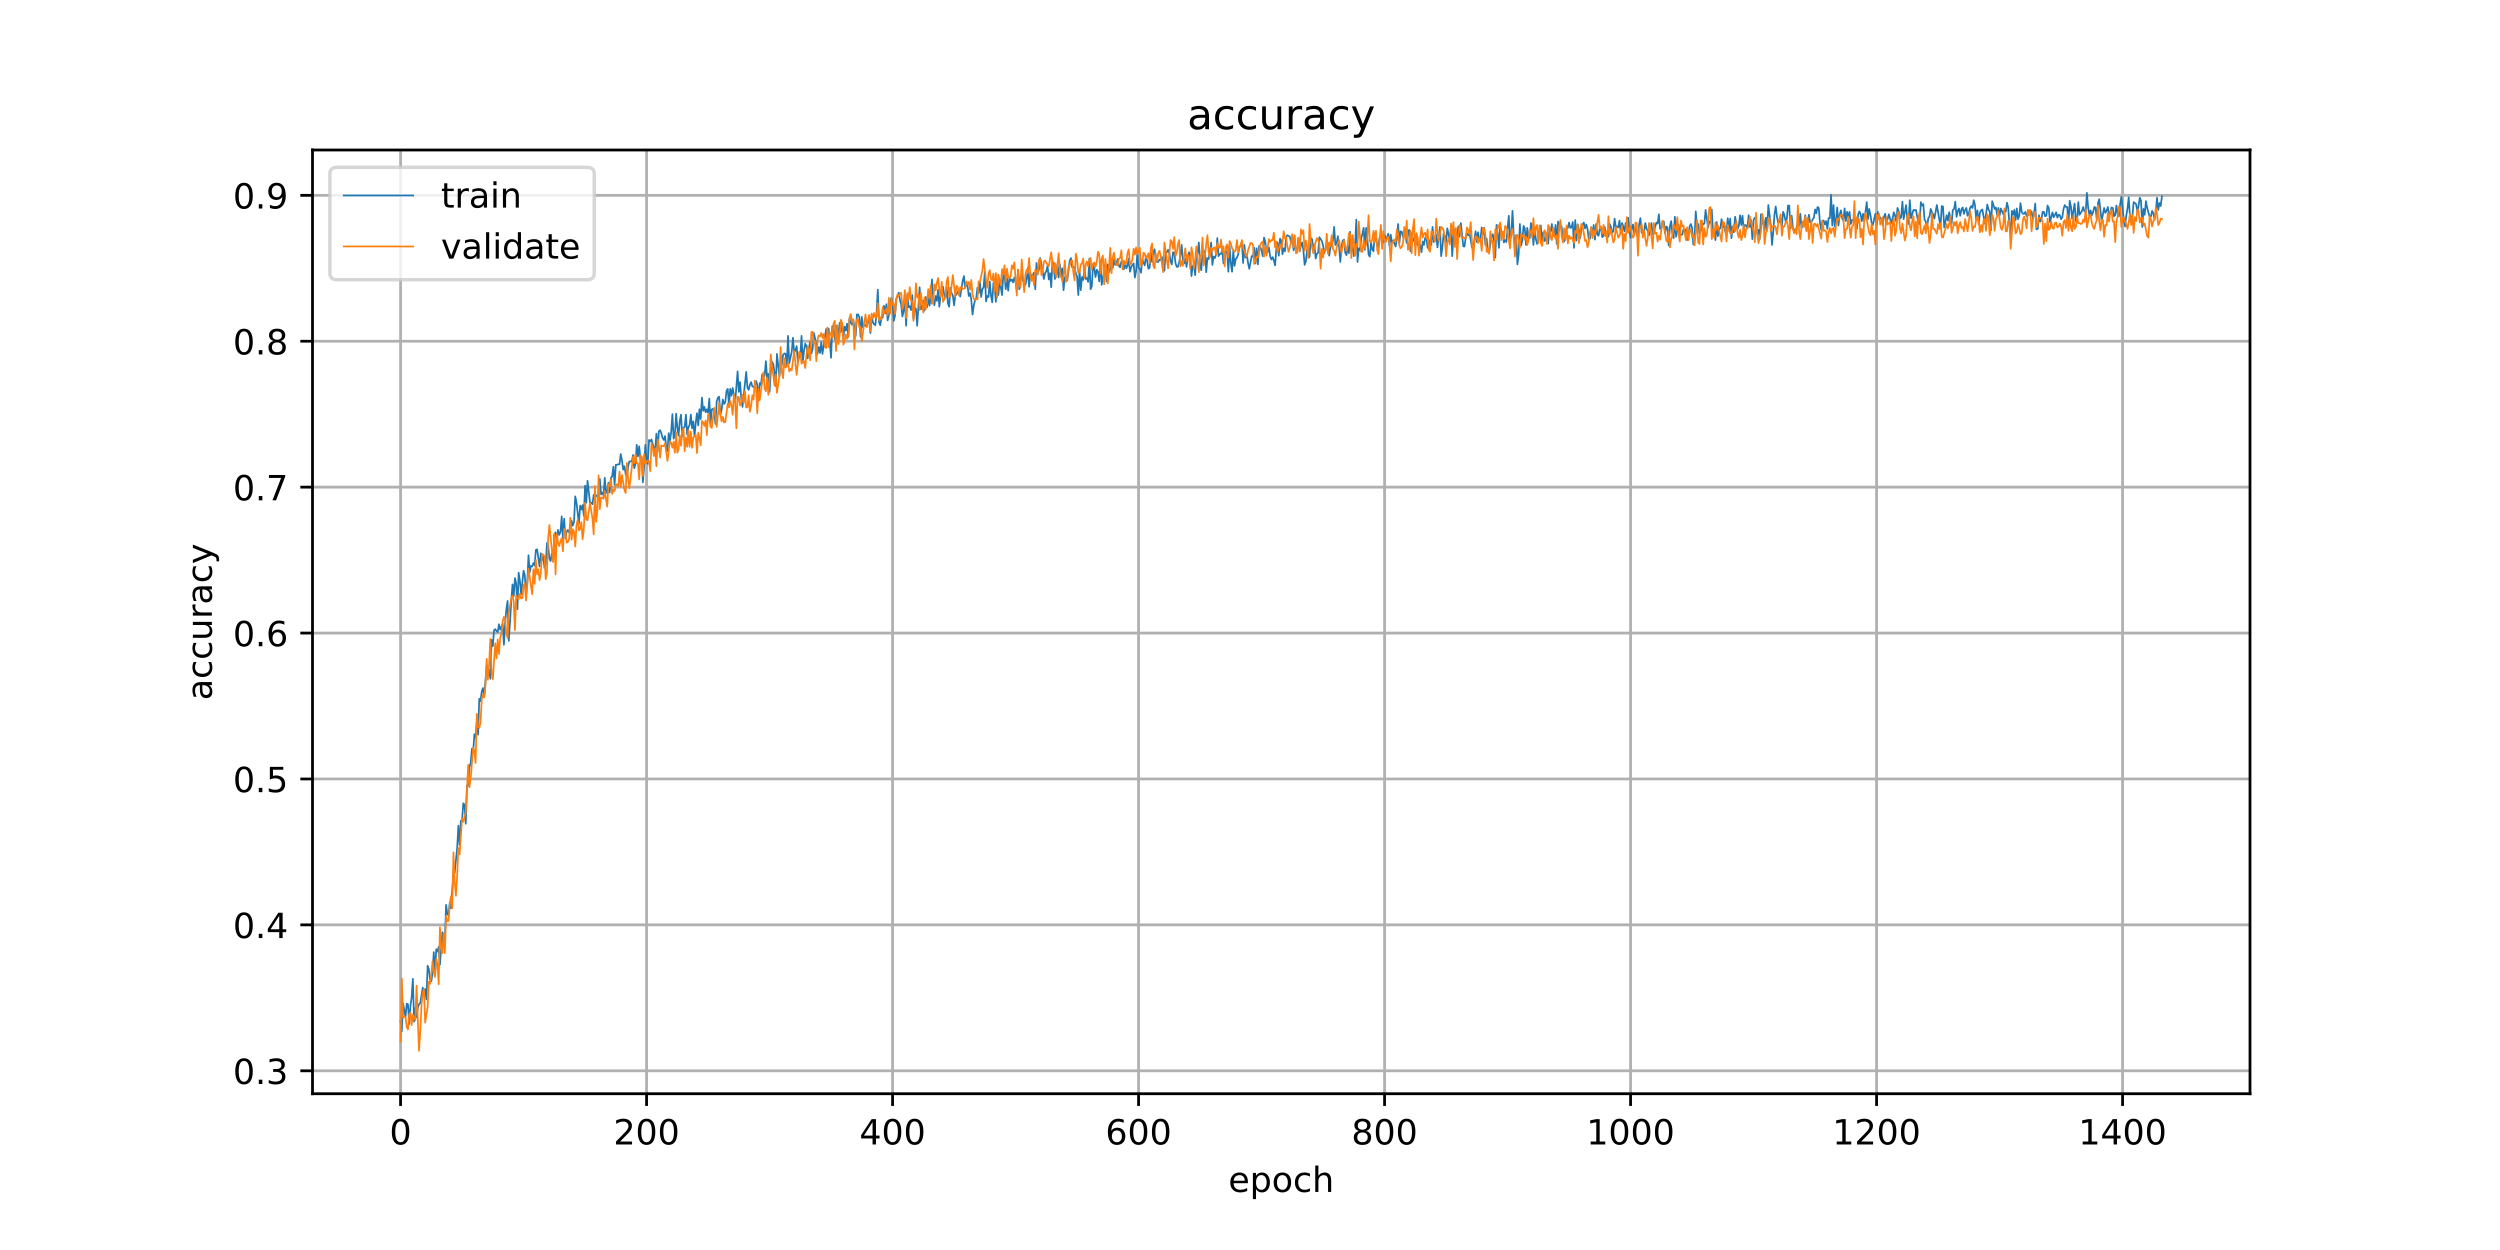 <?xml version="1.0" encoding="utf-8" standalone="no"?>
<!DOCTYPE svg PUBLIC "-//W3C//DTD SVG 1.1//EN"
  "http://www.w3.org/Graphics/SVG/1.1/DTD/svg11.dtd">
<!-- Created with matplotlib (https://matplotlib.org/) -->
<svg height="360pt" version="1.1" viewBox="0 0 720 360" width="720pt" xmlns="http://www.w3.org/2000/svg" xmlns:xlink="http://www.w3.org/1999/xlink">
 <defs>
  <style type="text/css">
*{stroke-linecap:butt;stroke-linejoin:round;}
  </style>
 </defs>
 <g id="figure_1">
  <g id="patch_1">
   <path d="M 0 360 
L 720 360 
L 720 0 
L 0 0 
z
" style="fill:#ffffff;"/>
  </g>
  <g id="axes_1">
   <g id="patch_2">
    <path d="M 90 315 
L 648 315 
L 648 43.2 
L 90 43.2 
z
" style="fill:#ffffff;"/>
   </g>
   <g id="matplotlib.axis_1">
    <g id="xtick_1">
     <g id="line2d_1">
      <path clip-path="url(#p681b2f6c2e)" d="M 115.364 315 
L 115.364 43.2 
" style="fill:none;stroke:#b0b0b0;stroke-linecap:square;stroke-width:0.8;"/>
     </g>
     <g id="line2d_2">
      <defs>
       <path d="M 0 0 
L 0 3.5 
" id="m3473459d49" style="stroke:#000000;stroke-width:0.8;"/>
      </defs>
      <g>
       <use style="stroke:#000000;stroke-width:0.8;" x="115.364" xlink:href="#m3473459d49" y="315"/>
      </g>
     </g>
     <g id="text_1">
      <!-- 0 -->
      <defs>
       <path d="M 31.781 66.406 
Q 24.172 66.406 20.328 58.906 
Q 16.5 51.422 16.5 36.375 
Q 16.5 21.391 20.328 13.891 
Q 24.172 6.391 31.781 6.391 
Q 39.453 6.391 43.281 13.891 
Q 47.125 21.391 47.125 36.375 
Q 47.125 51.422 43.281 58.906 
Q 39.453 66.406 31.781 66.406 
z
M 31.781 74.219 
Q 44.047 74.219 50.516 64.516 
Q 56.984 54.828 56.984 36.375 
Q 56.984 17.969 50.516 8.266 
Q 44.047 -1.422 31.781 -1.422 
Q 19.531 -1.422 13.062 8.266 
Q 6.594 17.969 6.594 36.375 
Q 6.594 54.828 13.062 64.516 
Q 19.531 74.219 31.781 74.219 
z
" id="DejaVuSans-48"/>
      </defs>
      <g transform="translate(112.182 329.598)scale(0.1 -0.1)">
       <use xlink:href="#DejaVuSans-48"/>
      </g>
     </g>
    </g>
    <g id="xtick_2">
     <g id="line2d_3">
      <path clip-path="url(#p681b2f6c2e)" d="M 186.212 315 
L 186.212 43.2 
" style="fill:none;stroke:#b0b0b0;stroke-linecap:square;stroke-width:0.8;"/>
     </g>
     <g id="line2d_4">
      <g>
       <use style="stroke:#000000;stroke-width:0.8;" x="186.212" xlink:href="#m3473459d49" y="315"/>
      </g>
     </g>
     <g id="text_2">
      <!-- 200 -->
      <defs>
       <path d="M 19.188 8.297 
L 53.609 8.297 
L 53.609 0 
L 7.328 0 
L 7.328 8.297 
Q 12.938 14.109 22.625 23.891 
Q 32.328 33.688 34.812 36.531 
Q 39.547 41.844 41.422 45.531 
Q 43.312 49.219 43.312 52.781 
Q 43.312 58.594 39.234 62.25 
Q 35.156 65.922 28.609 65.922 
Q 23.969 65.922 18.812 64.312 
Q 13.672 62.703 7.812 59.422 
L 7.812 69.391 
Q 13.766 71.781 18.938 73 
Q 24.125 74.219 28.422 74.219 
Q 39.75 74.219 46.484 68.547 
Q 53.219 62.891 53.219 53.422 
Q 53.219 48.922 51.531 44.891 
Q 49.859 40.875 45.406 35.406 
Q 44.188 33.984 37.641 27.219 
Q 31.109 20.453 19.188 8.297 
z
" id="DejaVuSans-50"/>
      </defs>
      <g transform="translate(176.668 329.598)scale(0.1 -0.1)">
       <use xlink:href="#DejaVuSans-50"/>
       <use x="63.623" xlink:href="#DejaVuSans-48"/>
       <use x="127.246" xlink:href="#DejaVuSans-48"/>
      </g>
     </g>
    </g>
    <g id="xtick_3">
     <g id="line2d_5">
      <path clip-path="url(#p681b2f6c2e)" d="M 257.06 315 
L 257.06 43.2 
" style="fill:none;stroke:#b0b0b0;stroke-linecap:square;stroke-width:0.8;"/>
     </g>
     <g id="line2d_6">
      <g>
       <use style="stroke:#000000;stroke-width:0.8;" x="257.06" xlink:href="#m3473459d49" y="315"/>
      </g>
     </g>
     <g id="text_3">
      <!-- 400 -->
      <defs>
       <path d="M 37.797 64.312 
L 12.891 25.391 
L 37.797 25.391 
z
M 35.203 72.906 
L 47.609 72.906 
L 47.609 25.391 
L 58.016 25.391 
L 58.016 17.188 
L 47.609 17.188 
L 47.609 0 
L 37.797 0 
L 37.797 17.188 
L 4.891 17.188 
L 4.891 26.703 
z
" id="DejaVuSans-52"/>
      </defs>
      <g transform="translate(247.516 329.598)scale(0.1 -0.1)">
       <use xlink:href="#DejaVuSans-52"/>
       <use x="63.623" xlink:href="#DejaVuSans-48"/>
       <use x="127.246" xlink:href="#DejaVuSans-48"/>
      </g>
     </g>
    </g>
    <g id="xtick_4">
     <g id="line2d_7">
      <path clip-path="url(#p681b2f6c2e)" d="M 327.908 315 
L 327.908 43.2 
" style="fill:none;stroke:#b0b0b0;stroke-linecap:square;stroke-width:0.8;"/>
     </g>
     <g id="line2d_8">
      <g>
       <use style="stroke:#000000;stroke-width:0.8;" x="327.908" xlink:href="#m3473459d49" y="315"/>
      </g>
     </g>
     <g id="text_4">
      <!-- 600 -->
      <defs>
       <path d="M 33.016 40.375 
Q 26.375 40.375 22.484 35.828 
Q 18.609 31.297 18.609 23.391 
Q 18.609 15.531 22.484 10.953 
Q 26.375 6.391 33.016 6.391 
Q 39.656 6.391 43.531 10.953 
Q 47.406 15.531 47.406 23.391 
Q 47.406 31.297 43.531 35.828 
Q 39.656 40.375 33.016 40.375 
z
M 52.594 71.297 
L 52.594 62.312 
Q 48.875 64.062 45.094 64.984 
Q 41.312 65.922 37.594 65.922 
Q 27.828 65.922 22.672 59.328 
Q 17.531 52.734 16.797 39.406 
Q 19.672 43.656 24.016 45.922 
Q 28.375 48.188 33.594 48.188 
Q 44.578 48.188 50.953 41.516 
Q 57.328 34.859 57.328 23.391 
Q 57.328 12.156 50.688 5.359 
Q 44.047 -1.422 33.016 -1.422 
Q 20.359 -1.422 13.672 8.266 
Q 6.984 17.969 6.984 36.375 
Q 6.984 53.656 15.188 63.938 
Q 23.391 74.219 37.203 74.219 
Q 40.922 74.219 44.703 73.484 
Q 48.484 72.75 52.594 71.297 
z
" id="DejaVuSans-54"/>
      </defs>
      <g transform="translate(318.364 329.598)scale(0.1 -0.1)">
       <use xlink:href="#DejaVuSans-54"/>
       <use x="63.623" xlink:href="#DejaVuSans-48"/>
       <use x="127.246" xlink:href="#DejaVuSans-48"/>
      </g>
     </g>
    </g>
    <g id="xtick_5">
     <g id="line2d_9">
      <path clip-path="url(#p681b2f6c2e)" d="M 398.756 315 
L 398.756 43.2 
" style="fill:none;stroke:#b0b0b0;stroke-linecap:square;stroke-width:0.8;"/>
     </g>
     <g id="line2d_10">
      <g>
       <use style="stroke:#000000;stroke-width:0.8;" x="398.756" xlink:href="#m3473459d49" y="315"/>
      </g>
     </g>
     <g id="text_5">
      <!-- 800 -->
      <defs>
       <path d="M 31.781 34.625 
Q 24.75 34.625 20.719 30.859 
Q 16.703 27.094 16.703 20.516 
Q 16.703 13.922 20.719 10.156 
Q 24.75 6.391 31.781 6.391 
Q 38.812 6.391 42.859 10.172 
Q 46.922 13.969 46.922 20.516 
Q 46.922 27.094 42.891 30.859 
Q 38.875 34.625 31.781 34.625 
z
M 21.922 38.812 
Q 15.578 40.375 12.031 44.719 
Q 8.5 49.078 8.5 55.328 
Q 8.5 64.062 14.719 69.141 
Q 20.953 74.219 31.781 74.219 
Q 42.672 74.219 48.875 69.141 
Q 55.078 64.062 55.078 55.328 
Q 55.078 49.078 51.531 44.719 
Q 48 40.375 41.703 38.812 
Q 48.828 37.156 52.797 32.312 
Q 56.781 27.484 56.781 20.516 
Q 56.781 9.906 50.312 4.234 
Q 43.844 -1.422 31.781 -1.422 
Q 19.734 -1.422 13.25 4.234 
Q 6.781 9.906 6.781 20.516 
Q 6.781 27.484 10.781 32.312 
Q 14.797 37.156 21.922 38.812 
z
M 18.312 54.391 
Q 18.312 48.734 21.844 45.562 
Q 25.391 42.391 31.781 42.391 
Q 38.141 42.391 41.719 45.562 
Q 45.312 48.734 45.312 54.391 
Q 45.312 60.062 41.719 63.234 
Q 38.141 66.406 31.781 66.406 
Q 25.391 66.406 21.844 63.234 
Q 18.312 60.062 18.312 54.391 
z
" id="DejaVuSans-56"/>
      </defs>
      <g transform="translate(389.212 329.598)scale(0.1 -0.1)">
       <use xlink:href="#DejaVuSans-56"/>
       <use x="63.623" xlink:href="#DejaVuSans-48"/>
       <use x="127.246" xlink:href="#DejaVuSans-48"/>
      </g>
     </g>
    </g>
    <g id="xtick_6">
     <g id="line2d_11">
      <path clip-path="url(#p681b2f6c2e)" d="M 469.604 315 
L 469.604 43.2 
" style="fill:none;stroke:#b0b0b0;stroke-linecap:square;stroke-width:0.8;"/>
     </g>
     <g id="line2d_12">
      <g>
       <use style="stroke:#000000;stroke-width:0.8;" x="469.604" xlink:href="#m3473459d49" y="315"/>
      </g>
     </g>
     <g id="text_6">
      <!-- 1000 -->
      <defs>
       <path d="M 12.406 8.297 
L 28.516 8.297 
L 28.516 63.922 
L 10.984 60.406 
L 10.984 69.391 
L 28.422 72.906 
L 38.281 72.906 
L 38.281 8.297 
L 54.391 8.297 
L 54.391 0 
L 12.406 0 
z
" id="DejaVuSans-49"/>
      </defs>
      <g transform="translate(456.879 329.598)scale(0.1 -0.1)">
       <use xlink:href="#DejaVuSans-49"/>
       <use x="63.623" xlink:href="#DejaVuSans-48"/>
       <use x="127.246" xlink:href="#DejaVuSans-48"/>
       <use x="190.869" xlink:href="#DejaVuSans-48"/>
      </g>
     </g>
    </g>
    <g id="xtick_7">
     <g id="line2d_13">
      <path clip-path="url(#p681b2f6c2e)" d="M 540.453 315 
L 540.453 43.2 
" style="fill:none;stroke:#b0b0b0;stroke-linecap:square;stroke-width:0.8;"/>
     </g>
     <g id="line2d_14">
      <g>
       <use style="stroke:#000000;stroke-width:0.8;" x="540.453" xlink:href="#m3473459d49" y="315"/>
      </g>
     </g>
     <g id="text_7">
      <!-- 1200 -->
      <g transform="translate(527.728 329.598)scale(0.1 -0.1)">
       <use xlink:href="#DejaVuSans-49"/>
       <use x="63.623" xlink:href="#DejaVuSans-50"/>
       <use x="127.246" xlink:href="#DejaVuSans-48"/>
       <use x="190.869" xlink:href="#DejaVuSans-48"/>
      </g>
     </g>
    </g>
    <g id="xtick_8">
     <g id="line2d_15">
      <path clip-path="url(#p681b2f6c2e)" d="M 611.301 315 
L 611.301 43.2 
" style="fill:none;stroke:#b0b0b0;stroke-linecap:square;stroke-width:0.8;"/>
     </g>
     <g id="line2d_16">
      <g>
       <use style="stroke:#000000;stroke-width:0.8;" x="611.301" xlink:href="#m3473459d49" y="315"/>
      </g>
     </g>
     <g id="text_8">
      <!-- 1400 -->
      <g transform="translate(598.576 329.598)scale(0.1 -0.1)">
       <use xlink:href="#DejaVuSans-49"/>
       <use x="63.623" xlink:href="#DejaVuSans-52"/>
       <use x="127.246" xlink:href="#DejaVuSans-48"/>
       <use x="190.869" xlink:href="#DejaVuSans-48"/>
      </g>
     </g>
    </g>
    <g id="text_9">
     <!-- epoch -->
     <defs>
      <path d="M 56.203 29.594 
L 56.203 25.203 
L 14.891 25.203 
Q 15.484 15.922 20.484 11.062 
Q 25.484 6.203 34.422 6.203 
Q 39.594 6.203 44.453 7.469 
Q 49.312 8.734 54.109 11.281 
L 54.109 2.781 
Q 49.266 0.734 44.188 -0.344 
Q 39.109 -1.422 33.891 -1.422 
Q 20.797 -1.422 13.156 6.188 
Q 5.516 13.812 5.516 26.812 
Q 5.516 40.234 12.766 48.109 
Q 20.016 56 32.328 56 
Q 43.359 56 49.781 48.891 
Q 56.203 41.797 56.203 29.594 
z
M 47.219 32.234 
Q 47.125 39.594 43.094 43.984 
Q 39.062 48.391 32.422 48.391 
Q 24.906 48.391 20.391 44.141 
Q 15.875 39.891 15.188 32.172 
z
" id="DejaVuSans-101"/>
      <path d="M 18.109 8.203 
L 18.109 -20.797 
L 9.078 -20.797 
L 9.078 54.688 
L 18.109 54.688 
L 18.109 46.391 
Q 20.953 51.266 25.266 53.625 
Q 29.594 56 35.594 56 
Q 45.562 56 51.781 48.094 
Q 58.016 40.188 58.016 27.297 
Q 58.016 14.406 51.781 6.484 
Q 45.562 -1.422 35.594 -1.422 
Q 29.594 -1.422 25.266 0.953 
Q 20.953 3.328 18.109 8.203 
z
M 48.688 27.297 
Q 48.688 37.203 44.609 42.844 
Q 40.531 48.484 33.406 48.484 
Q 26.266 48.484 22.188 42.844 
Q 18.109 37.203 18.109 27.297 
Q 18.109 17.391 22.188 11.75 
Q 26.266 6.109 33.406 6.109 
Q 40.531 6.109 44.609 11.75 
Q 48.688 17.391 48.688 27.297 
z
" id="DejaVuSans-112"/>
      <path d="M 30.609 48.391 
Q 23.391 48.391 19.188 42.75 
Q 14.984 37.109 14.984 27.297 
Q 14.984 17.484 19.156 11.844 
Q 23.344 6.203 30.609 6.203 
Q 37.797 6.203 41.984 11.859 
Q 46.188 17.531 46.188 27.297 
Q 46.188 37.016 41.984 42.703 
Q 37.797 48.391 30.609 48.391 
z
M 30.609 56 
Q 42.328 56 49.016 48.375 
Q 55.719 40.766 55.719 27.297 
Q 55.719 13.875 49.016 6.219 
Q 42.328 -1.422 30.609 -1.422 
Q 18.844 -1.422 12.172 6.219 
Q 5.516 13.875 5.516 27.297 
Q 5.516 40.766 12.172 48.375 
Q 18.844 56 30.609 56 
z
" id="DejaVuSans-111"/>
      <path d="M 48.781 52.594 
L 48.781 44.188 
Q 44.969 46.297 41.141 47.344 
Q 37.312 48.391 33.406 48.391 
Q 24.656 48.391 19.812 42.844 
Q 14.984 37.312 14.984 27.297 
Q 14.984 17.281 19.812 11.734 
Q 24.656 6.203 33.406 6.203 
Q 37.312 6.203 41.141 7.25 
Q 44.969 8.297 48.781 10.406 
L 48.781 2.094 
Q 45.016 0.344 40.984 -0.531 
Q 36.969 -1.422 32.422 -1.422 
Q 20.062 -1.422 12.781 6.344 
Q 5.516 14.109 5.516 27.297 
Q 5.516 40.672 12.859 48.328 
Q 20.219 56 33.016 56 
Q 37.156 56 41.109 55.141 
Q 45.062 54.297 48.781 52.594 
z
" id="DejaVuSans-99"/>
      <path d="M 54.891 33.016 
L 54.891 0 
L 45.906 0 
L 45.906 32.719 
Q 45.906 40.484 42.875 44.328 
Q 39.844 48.188 33.797 48.188 
Q 26.516 48.188 22.312 43.547 
Q 18.109 38.922 18.109 30.906 
L 18.109 0 
L 9.078 0 
L 9.078 75.984 
L 18.109 75.984 
L 18.109 46.188 
Q 21.344 51.125 25.703 53.562 
Q 30.078 56 35.797 56 
Q 45.219 56 50.047 50.172 
Q 54.891 44.344 54.891 33.016 
z
" id="DejaVuSans-104"/>
     </defs>
     <g transform="translate(353.772 343.277)scale(0.1 -0.1)">
      <use xlink:href="#DejaVuSans-101"/>
      <use x="61.523" xlink:href="#DejaVuSans-112"/>
      <use x="125" xlink:href="#DejaVuSans-111"/>
      <use x="186.182" xlink:href="#DejaVuSans-99"/>
      <use x="241.162" xlink:href="#DejaVuSans-104"/>
     </g>
    </g>
   </g>
   <g id="matplotlib.axis_2">
    <g id="ytick_1">
     <g id="line2d_17">
      <path clip-path="url(#p681b2f6c2e)" d="M 90 308.388 
L 648 308.388 
" style="fill:none;stroke:#b0b0b0;stroke-linecap:square;stroke-width:0.8;"/>
     </g>
     <g id="line2d_18">
      <defs>
       <path d="M 0 0 
L -3.5 0 
" id="m717b02992b" style="stroke:#000000;stroke-width:0.8;"/>
      </defs>
      <g>
       <use style="stroke:#000000;stroke-width:0.8;" x="90" xlink:href="#m717b02992b" y="308.388"/>
      </g>
     </g>
     <g id="text_10">
      <!-- 0.3 -->
      <defs>
       <path d="M 10.688 12.406 
L 21 12.406 
L 21 0 
L 10.688 0 
z
" id="DejaVuSans-46"/>
       <path d="M 40.578 39.312 
Q 47.656 37.797 51.625 33 
Q 55.609 28.219 55.609 21.188 
Q 55.609 10.406 48.188 4.484 
Q 40.766 -1.422 27.094 -1.422 
Q 22.516 -1.422 17.656 -0.516 
Q 12.797 0.391 7.625 2.203 
L 7.625 11.719 
Q 11.719 9.328 16.594 8.109 
Q 21.484 6.891 26.812 6.891 
Q 36.078 6.891 40.938 10.547 
Q 45.797 14.203 45.797 21.188 
Q 45.797 27.641 41.281 31.266 
Q 36.766 34.906 28.719 34.906 
L 20.219 34.906 
L 20.219 43.016 
L 29.109 43.016 
Q 36.375 43.016 40.234 45.922 
Q 44.094 48.828 44.094 54.297 
Q 44.094 59.906 40.109 62.906 
Q 36.141 65.922 28.719 65.922 
Q 24.656 65.922 20.016 65.031 
Q 15.375 64.156 9.812 62.312 
L 9.812 71.094 
Q 15.438 72.656 20.344 73.438 
Q 25.25 74.219 29.594 74.219 
Q 40.828 74.219 47.359 69.109 
Q 53.906 64.016 53.906 55.328 
Q 53.906 49.266 50.438 45.094 
Q 46.969 40.922 40.578 39.312 
z
" id="DejaVuSans-51"/>
      </defs>
      <g transform="translate(67.097 312.188)scale(0.1 -0.1)">
       <use xlink:href="#DejaVuSans-48"/>
       <use x="63.623" xlink:href="#DejaVuSans-46"/>
       <use x="95.41" xlink:href="#DejaVuSans-51"/>
      </g>
     </g>
    </g>
    <g id="ytick_2">
     <g id="line2d_19">
      <path clip-path="url(#p681b2f6c2e)" d="M 90 266.366 
L 648 266.366 
" style="fill:none;stroke:#b0b0b0;stroke-linecap:square;stroke-width:0.8;"/>
     </g>
     <g id="line2d_20">
      <g>
       <use style="stroke:#000000;stroke-width:0.8;" x="90" xlink:href="#m717b02992b" y="266.366"/>
      </g>
     </g>
     <g id="text_11">
      <!-- 0.4 -->
      <g transform="translate(67.097 270.165)scale(0.1 -0.1)">
       <use xlink:href="#DejaVuSans-48"/>
       <use x="63.623" xlink:href="#DejaVuSans-46"/>
       <use x="95.41" xlink:href="#DejaVuSans-52"/>
      </g>
     </g>
    </g>
    <g id="ytick_3">
     <g id="line2d_21">
      <path clip-path="url(#p681b2f6c2e)" d="M 90 224.344 
L 648 224.344 
" style="fill:none;stroke:#b0b0b0;stroke-linecap:square;stroke-width:0.8;"/>
     </g>
     <g id="line2d_22">
      <g>
       <use style="stroke:#000000;stroke-width:0.8;" x="90" xlink:href="#m717b02992b" y="224.344"/>
      </g>
     </g>
     <g id="text_12">
      <!-- 0.5 -->
      <defs>
       <path d="M 10.797 72.906 
L 49.516 72.906 
L 49.516 64.594 
L 19.828 64.594 
L 19.828 46.734 
Q 21.969 47.469 24.109 47.828 
Q 26.266 48.188 28.422 48.188 
Q 40.625 48.188 47.75 41.5 
Q 54.891 34.812 54.891 23.391 
Q 54.891 11.625 47.562 5.094 
Q 40.234 -1.422 26.906 -1.422 
Q 22.312 -1.422 17.547 -0.641 
Q 12.797 0.141 7.719 1.703 
L 7.719 11.625 
Q 12.109 9.234 16.797 8.062 
Q 21.484 6.891 26.703 6.891 
Q 35.156 6.891 40.078 11.328 
Q 45.016 15.766 45.016 23.391 
Q 45.016 31 40.078 35.438 
Q 35.156 39.891 26.703 39.891 
Q 22.75 39.891 18.812 39.016 
Q 14.891 38.141 10.797 36.281 
z
" id="DejaVuSans-53"/>
      </defs>
      <g transform="translate(67.097 228.143)scale(0.1 -0.1)">
       <use xlink:href="#DejaVuSans-48"/>
       <use x="63.623" xlink:href="#DejaVuSans-46"/>
       <use x="95.41" xlink:href="#DejaVuSans-53"/>
      </g>
     </g>
    </g>
    <g id="ytick_4">
     <g id="line2d_23">
      <path clip-path="url(#p681b2f6c2e)" d="M 90 182.322 
L 648 182.322 
" style="fill:none;stroke:#b0b0b0;stroke-linecap:square;stroke-width:0.8;"/>
     </g>
     <g id="line2d_24">
      <g>
       <use style="stroke:#000000;stroke-width:0.8;" x="90" xlink:href="#m717b02992b" y="182.322"/>
      </g>
     </g>
     <g id="text_13">
      <!-- 0.6 -->
      <g transform="translate(67.097 186.121)scale(0.1 -0.1)">
       <use xlink:href="#DejaVuSans-48"/>
       <use x="63.623" xlink:href="#DejaVuSans-46"/>
       <use x="95.41" xlink:href="#DejaVuSans-54"/>
      </g>
     </g>
    </g>
    <g id="ytick_5">
     <g id="line2d_25">
      <path clip-path="url(#p681b2f6c2e)" d="M 90 140.299 
L 648 140.299 
" style="fill:none;stroke:#b0b0b0;stroke-linecap:square;stroke-width:0.8;"/>
     </g>
     <g id="line2d_26">
      <g>
       <use style="stroke:#000000;stroke-width:0.8;" x="90" xlink:href="#m717b02992b" y="140.299"/>
      </g>
     </g>
     <g id="text_14">
      <!-- 0.7 -->
      <defs>
       <path d="M 8.203 72.906 
L 55.078 72.906 
L 55.078 68.703 
L 28.609 0 
L 18.312 0 
L 43.219 64.594 
L 8.203 64.594 
z
" id="DejaVuSans-55"/>
      </defs>
      <g transform="translate(67.097 144.099)scale(0.1 -0.1)">
       <use xlink:href="#DejaVuSans-48"/>
       <use x="63.623" xlink:href="#DejaVuSans-46"/>
       <use x="95.41" xlink:href="#DejaVuSans-55"/>
      </g>
     </g>
    </g>
    <g id="ytick_6">
     <g id="line2d_27">
      <path clip-path="url(#p681b2f6c2e)" d="M 90 98.277 
L 648 98.277 
" style="fill:none;stroke:#b0b0b0;stroke-linecap:square;stroke-width:0.8;"/>
     </g>
     <g id="line2d_28">
      <g>
       <use style="stroke:#000000;stroke-width:0.8;" x="90" xlink:href="#m717b02992b" y="98.277"/>
      </g>
     </g>
     <g id="text_15">
      <!-- 0.8 -->
      <g transform="translate(67.097 102.076)scale(0.1 -0.1)">
       <use xlink:href="#DejaVuSans-48"/>
       <use x="63.623" xlink:href="#DejaVuSans-46"/>
       <use x="95.41" xlink:href="#DejaVuSans-56"/>
      </g>
     </g>
    </g>
    <g id="ytick_7">
     <g id="line2d_29">
      <path clip-path="url(#p681b2f6c2e)" d="M 90 56.255 
L 648 56.255 
" style="fill:none;stroke:#b0b0b0;stroke-linecap:square;stroke-width:0.8;"/>
     </g>
     <g id="line2d_30">
      <g>
       <use style="stroke:#000000;stroke-width:0.8;" x="90" xlink:href="#m717b02992b" y="56.255"/>
      </g>
     </g>
     <g id="text_16">
      <!-- 0.9 -->
      <defs>
       <path d="M 10.984 1.516 
L 10.984 10.5 
Q 14.703 8.734 18.5 7.812 
Q 22.312 6.891 25.984 6.891 
Q 35.75 6.891 40.891 13.453 
Q 46.047 20.016 46.781 33.406 
Q 43.953 29.203 39.594 26.953 
Q 35.25 24.703 29.984 24.703 
Q 19.047 24.703 12.672 31.312 
Q 6.297 37.938 6.297 49.422 
Q 6.297 60.641 12.938 67.422 
Q 19.578 74.219 30.609 74.219 
Q 43.266 74.219 49.922 64.516 
Q 56.594 54.828 56.594 36.375 
Q 56.594 19.141 48.406 8.859 
Q 40.234 -1.422 26.422 -1.422 
Q 22.703 -1.422 18.891 -0.688 
Q 15.094 0.047 10.984 1.516 
z
M 30.609 32.422 
Q 37.25 32.422 41.125 36.953 
Q 45.016 41.5 45.016 49.422 
Q 45.016 57.281 41.125 61.844 
Q 37.25 66.406 30.609 66.406 
Q 23.969 66.406 20.094 61.844 
Q 16.219 57.281 16.219 49.422 
Q 16.219 41.5 20.094 36.953 
Q 23.969 32.422 30.609 32.422 
z
" id="DejaVuSans-57"/>
      </defs>
      <g transform="translate(67.097 60.054)scale(0.1 -0.1)">
       <use xlink:href="#DejaVuSans-48"/>
       <use x="63.623" xlink:href="#DejaVuSans-46"/>
       <use x="95.41" xlink:href="#DejaVuSans-57"/>
      </g>
     </g>
    </g>
    <g id="text_17">
     <!-- accuracy -->
     <defs>
      <path d="M 34.281 27.484 
Q 23.391 27.484 19.188 25 
Q 14.984 22.516 14.984 16.5 
Q 14.984 11.719 18.141 8.906 
Q 21.297 6.109 26.703 6.109 
Q 34.188 6.109 38.703 11.406 
Q 43.219 16.703 43.219 25.484 
L 43.219 27.484 
z
M 52.203 31.203 
L 52.203 0 
L 43.219 0 
L 43.219 8.297 
Q 40.141 3.328 35.547 0.953 
Q 30.953 -1.422 24.312 -1.422 
Q 15.922 -1.422 10.953 3.297 
Q 6 8.016 6 15.922 
Q 6 25.141 12.172 29.828 
Q 18.359 34.516 30.609 34.516 
L 43.219 34.516 
L 43.219 35.406 
Q 43.219 41.609 39.141 45 
Q 35.062 48.391 27.688 48.391 
Q 23 48.391 18.547 47.266 
Q 14.109 46.141 10.016 43.891 
L 10.016 52.203 
Q 14.938 54.109 19.578 55.047 
Q 24.219 56 28.609 56 
Q 40.484 56 46.344 49.844 
Q 52.203 43.703 52.203 31.203 
z
" id="DejaVuSans-97"/>
      <path d="M 8.5 21.578 
L 8.5 54.688 
L 17.484 54.688 
L 17.484 21.922 
Q 17.484 14.156 20.5 10.266 
Q 23.531 6.391 29.594 6.391 
Q 36.859 6.391 41.078 11.031 
Q 45.312 15.672 45.312 23.688 
L 45.312 54.688 
L 54.297 54.688 
L 54.297 0 
L 45.312 0 
L 45.312 8.406 
Q 42.047 3.422 37.719 1 
Q 33.406 -1.422 27.688 -1.422 
Q 18.266 -1.422 13.375 4.438 
Q 8.5 10.297 8.5 21.578 
z
M 31.109 56 
z
" id="DejaVuSans-117"/>
      <path d="M 41.109 46.297 
Q 39.594 47.172 37.812 47.578 
Q 36.031 48 33.891 48 
Q 26.266 48 22.188 43.047 
Q 18.109 38.094 18.109 28.812 
L 18.109 0 
L 9.078 0 
L 9.078 54.688 
L 18.109 54.688 
L 18.109 46.188 
Q 20.953 51.172 25.484 53.578 
Q 30.031 56 36.531 56 
Q 37.453 56 38.578 55.875 
Q 39.703 55.766 41.062 55.516 
z
" id="DejaVuSans-114"/>
      <path d="M 32.172 -5.078 
Q 28.375 -14.844 24.75 -17.812 
Q 21.141 -20.797 15.094 -20.797 
L 7.906 -20.797 
L 7.906 -13.281 
L 13.188 -13.281 
Q 16.891 -13.281 18.938 -11.516 
Q 21 -9.766 23.484 -3.219 
L 25.094 0.875 
L 2.984 54.688 
L 12.5 54.688 
L 29.594 11.922 
L 46.688 54.688 
L 56.203 54.688 
z
" id="DejaVuSans-121"/>
     </defs>
     <g transform="translate(61.017 201.659)rotate(-90)scale(0.1 -0.1)">
      <use xlink:href="#DejaVuSans-97"/>
      <use x="61.279" xlink:href="#DejaVuSans-99"/>
      <use x="116.26" xlink:href="#DejaVuSans-99"/>
      <use x="171.24" xlink:href="#DejaVuSans-117"/>
      <use x="234.619" xlink:href="#DejaVuSans-114"/>
      <use x="275.732" xlink:href="#DejaVuSans-97"/>
      <use x="337.012" xlink:href="#DejaVuSans-99"/>
      <use x="391.992" xlink:href="#DejaVuSans-121"/>
     </g>
    </g>
   </g>
   <g id="line2d_31">
    <path clip-path="url(#p681b2f6c2e)" d="M 115.364 294.101 
L 115.718 297.042 
L 116.072 288.918 
L 116.781 292.98 
L 117.135 289.058 
L 117.489 289.198 
L 117.843 294.941 
L 118.198 289.759 
L 118.552 287.237 
L 118.906 281.914 
L 119.26 294.241 
L 119.615 290.319 
L 119.969 292.98 
L 120.323 290.179 
L 120.677 289.198 
L 121.031 288.918 
L 121.74 284.436 
L 122.094 285.416 
L 122.448 284.856 
L 122.803 287.798 
L 123.157 278.132 
L 123.511 279.113 
L 123.865 282.195 
L 124.22 282.615 
L 124.574 280.234 
L 124.928 274.21 
L 125.282 280.934 
L 125.637 273.37 
L 125.991 274.07 
L 126.345 272.67 
L 126.699 277.852 
L 127.408 268.467 
L 127.762 271.969 
L 128.116 270.989 
L 128.471 260.623 
L 128.825 263.145 
L 129.179 263.705 
L 129.533 259.923 
L 129.888 261.604 
L 130.596 251.238 
L 130.95 251.378 
L 131.659 244.235 
L 132.013 237.791 
L 132.367 243.394 
L 132.721 236.39 
L 133.076 236.25 
L 133.43 231.348 
L 133.784 231.768 
L 134.138 237.231 
L 134.493 226.165 
L 134.847 226.305 
L 135.201 220.982 
L 135.555 219.722 
L 135.91 215.659 
L 136.264 216.64 
L 136.618 211.457 
L 136.972 212.438 
L 137.327 207.675 
L 137.681 211.597 
L 138.035 201.232 
L 138.389 201.932 
L 138.744 199.131 
L 139.098 198.15 
L 139.452 200.671 
L 140.16 191.707 
L 140.515 194.508 
L 140.869 192.967 
L 141.223 195.489 
L 141.577 184.283 
L 141.932 186.104 
L 142.286 181.481 
L 142.64 181.201 
L 142.994 181.761 
L 143.349 182.042 
L 143.703 179.8 
L 144.057 181.341 
L 144.766 179.66 
L 145.12 185.683 
L 145.474 179.52 
L 145.828 175.458 
L 146.183 173.077 
L 146.537 184.563 
L 147.245 173.217 
L 147.6 168.314 
L 147.954 171.676 
L 148.308 166.493 
L 148.662 168.034 
L 149.017 175.458 
L 149.371 164.953 
L 149.725 167.194 
L 150.079 171.116 
L 150.788 164.392 
L 151.142 165.653 
L 151.496 171.396 
L 151.85 168.034 
L 152.205 159.91 
L 152.559 164.812 
L 152.913 162.991 
L 153.267 163.132 
L 153.622 162.151 
L 153.976 162.851 
L 154.33 158.369 
L 154.684 158.229 
L 155.393 163.132 
L 155.747 159.35 
L 156.101 161.311 
L 156.456 160.33 
L 156.81 163.552 
L 157.164 162.711 
L 157.518 156.408 
L 157.873 157.108 
L 158.227 160.89 
L 158.581 161.591 
L 158.935 159.35 
L 159.289 160.89 
L 159.644 153.887 
L 159.998 153.326 
L 160.352 155.988 
L 160.706 152.626 
L 161.061 154.027 
L 161.415 153.186 
L 161.769 148.704 
L 162.123 155.287 
L 162.478 149.404 
L 162.832 155.007 
L 163.186 153.186 
L 163.54 152.626 
L 163.895 153.326 
L 164.249 153.326 
L 164.603 149.965 
L 164.957 151.365 
L 165.312 150.385 
L 165.666 142.961 
L 166.02 144.642 
L 166.729 150.805 
L 167.083 145.622 
L 167.437 146.743 
L 167.791 145.482 
L 168.146 148.564 
L 168.5 139.879 
L 168.854 144.782 
L 169.208 138.478 
L 169.917 144.782 
L 170.271 144.782 
L 170.625 145.202 
L 170.979 142.541 
L 171.334 142.541 
L 171.688 142.961 
L 172.042 142.541 
L 172.396 143.101 
L 172.751 137.918 
L 173.105 142.401 
L 173.459 141.84 
L 173.813 142.681 
L 174.168 137.638 
L 174.522 141.98 
L 174.876 141.84 
L 175.23 139.039 
L 175.585 141.84 
L 175.939 137.638 
L 176.293 137.218 
L 176.647 134.416 
L 177.002 139.599 
L 177.356 133.856 
L 177.71 133.856 
L 178.064 133.716 
L 178.418 133.716 
L 178.773 130.774 
L 179.127 132.595 
L 179.481 135.257 
L 179.835 134.276 
L 180.19 136.517 
L 180.544 137.358 
L 180.898 134.276 
L 181.252 132.876 
L 181.961 132.876 
L 182.315 131.055 
L 182.669 134.837 
L 183.024 133.576 
L 183.378 128.113 
L 183.732 131.475 
L 184.086 128.533 
L 184.441 132.175 
L 184.795 131.755 
L 185.149 138.899 
L 185.503 134.416 
L 185.858 128.113 
L 186.212 132.315 
L 186.566 133.576 
L 186.92 126.712 
L 187.275 127.132 
L 187.629 126.572 
L 188.337 129.234 
L 188.691 129.514 
L 189.046 124.891 
L 189.4 129.934 
L 189.754 124.191 
L 190.108 123.911 
L 190.463 124.751 
L 190.817 126.152 
L 191.171 126.712 
L 191.525 125.592 
L 191.88 128.813 
L 192.234 129.934 
L 192.588 124.751 
L 192.942 126.992 
L 193.297 124.331 
L 193.651 119.288 
L 194.005 126.292 
L 194.359 125.592 
L 194.714 119.148 
L 195.068 123.07 
L 195.422 125.452 
L 195.776 121.249 
L 196.131 119.428 
L 196.485 125.732 
L 196.839 123.21 
L 197.193 122.93 
L 197.547 119.428 
L 197.902 125.171 
L 198.256 123.07 
L 198.61 122.37 
L 198.964 119.428 
L 199.319 123.35 
L 199.673 121.389 
L 200.027 125.732 
L 200.381 121.67 
L 200.736 119.008 
L 201.09 122.51 
L 201.444 117.888 
L 201.798 120.689 
L 202.153 114.526 
L 202.507 118.308 
L 202.861 117.187 
L 203.215 118.728 
L 203.57 117.888 
L 203.924 118.868 
L 204.278 114.806 
L 204.632 122.09 
L 204.987 117.888 
L 205.341 117.747 
L 205.695 118.448 
L 206.049 122.09 
L 206.404 115.646 
L 206.758 114.526 
L 207.112 114.246 
L 207.466 119.428 
L 207.82 118.028 
L 208.175 115.086 
L 208.529 116.347 
L 208.883 115.786 
L 209.237 112.565 
L 209.592 112.004 
L 209.946 116.767 
L 210.3 112.004 
L 210.654 113.965 
L 211.009 111.724 
L 211.717 115.927 
L 212.426 106.962 
L 212.78 112.845 
L 213.134 110.043 
L 213.488 114.946 
L 213.843 117.187 
L 214.905 107.102 
L 215.26 111.584 
L 215.614 112.285 
L 215.968 110.744 
L 216.322 110.043 
L 216.676 111.304 
L 217.031 111.444 
L 217.385 111.304 
L 217.739 109.763 
L 218.093 110.744 
L 218.448 115.366 
L 218.802 110.324 
L 219.156 110.884 
L 219.51 107.802 
L 219.865 108.923 
L 220.219 108.082 
L 220.573 104.02 
L 220.927 108.923 
L 221.282 107.662 
L 221.636 112.845 
L 221.99 106.962 
L 222.344 104.16 
L 222.699 104.861 
L 223.053 107.242 
L 223.407 111.164 
L 223.761 101.919 
L 224.47 108.363 
L 224.824 103.88 
L 225.178 105.001 
L 225.533 102.199 
L 225.887 101.779 
L 226.241 101.919 
L 226.595 105.281 
L 226.949 96.736 
L 227.304 104.581 
L 228.012 101.359 
L 228.366 97.297 
L 228.721 101.499 
L 229.075 100.939 
L 229.429 99.678 
L 229.783 104.44 
L 230.138 102.76 
L 230.492 102.339 
L 230.846 96.736 
L 231.2 104.44 
L 231.555 100.939 
L 231.909 98.978 
L 232.263 99.678 
L 232.617 103.18 
L 232.972 100.238 
L 233.326 98.417 
L 233.68 101.779 
L 234.034 100.518 
L 234.389 95.896 
L 235.097 99.118 
L 235.451 101.919 
L 235.805 99.958 
L 236.16 101.639 
L 236.514 98.557 
L 236.868 101.919 
L 237.931 94.775 
L 238.285 96.876 
L 238.639 94.635 
L 239.348 103.04 
L 239.702 93.935 
L 240.056 94.915 
L 240.411 97.717 
L 240.765 93.795 
L 241.119 98.277 
L 241.473 96.036 
L 241.828 92.954 
L 242.182 95.616 
L 242.536 93.235 
L 242.89 97.297 
L 243.245 94.075 
L 243.599 95.196 
L 243.953 93.235 
L 244.307 97.017 
L 244.662 91.694 
L 245.016 92.954 
L 245.37 93.515 
L 245.724 91.974 
L 246.433 96.736 
L 246.787 90.573 
L 247.141 90.573 
L 247.495 91.414 
L 247.85 97.017 
L 248.204 91.273 
L 248.558 94.355 
L 248.912 93.375 
L 249.621 94.075 
L 249.975 92.254 
L 250.329 92.534 
L 250.684 95.896 
L 251.038 91.273 
L 251.392 92.814 
L 251.746 93.375 
L 252.101 93.655 
L 252.455 90.013 
L 252.809 83.429 
L 253.163 92.814 
L 253.518 93.655 
L 253.872 91.414 
L 254.226 91.414 
L 254.58 88.052 
L 254.934 90.293 
L 255.289 87.632 
L 255.643 92.254 
L 255.997 90.853 
L 256.351 87.211 
L 256.706 85.811 
L 257.06 87.351 
L 257.414 92.394 
L 257.768 90.853 
L 258.123 86.091 
L 258.477 85.39 
L 258.831 84.27 
L 259.185 86.371 
L 259.54 87.772 
L 259.894 91.133 
L 260.248 89.593 
L 260.602 86.091 
L 260.957 93.795 
L 261.311 84.97 
L 261.665 88.472 
L 262.019 88.192 
L 262.374 89.312 
L 262.728 84.97 
L 263.082 91.834 
L 263.436 88.612 
L 263.791 88.892 
L 264.145 93.795 
L 264.853 82.729 
L 265.207 89.032 
L 265.562 88.892 
L 265.916 86.511 
L 266.27 89.453 
L 266.624 85.53 
L 266.979 88.472 
L 267.333 85.53 
L 267.687 88.052 
L 268.041 85.951 
L 268.396 80.488 
L 268.75 85.951 
L 269.104 87.912 
L 269.458 85.25 
L 269.813 86.651 
L 270.167 83.429 
L 270.521 88.332 
L 270.875 85.25 
L 271.584 82.589 
L 271.938 84.97 
L 272.292 85.671 
L 272.647 82.729 
L 273.001 87.351 
L 273.355 88.332 
L 273.709 82.869 
L 274.063 84.41 
L 274.418 85.11 
L 274.772 87.912 
L 275.126 85.11 
L 275.48 84.83 
L 275.835 83.99 
L 276.543 85.39 
L 277.252 80.908 
L 277.606 79.507 
L 277.96 82.869 
L 278.314 81.468 
L 278.669 82.449 
L 279.023 85.25 
L 279.377 84.41 
L 279.731 86.371 
L 280.086 90.573 
L 280.44 88.052 
L 280.794 86.511 
L 281.148 85.951 
L 281.503 82.869 
L 281.857 84.41 
L 282.211 81.328 
L 282.565 85.53 
L 282.92 83.289 
L 283.274 82.729 
L 283.628 78.387 
L 283.982 86.791 
L 284.336 85.25 
L 284.691 85.53 
L 285.045 81.048 
L 285.399 85.11 
L 285.753 87.071 
L 286.108 81.468 
L 286.462 82.589 
L 286.816 86.931 
L 287.17 81.048 
L 287.525 84.97 
L 287.879 81.188 
L 288.233 82.729 
L 288.587 84.97 
L 288.942 79.227 
L 289.296 79.087 
L 289.65 83.289 
L 290.004 80.068 
L 290.359 83.709 
L 290.713 79.927 
L 291.067 80.908 
L 291.421 80.488 
L 291.776 81.328 
L 292.13 79.927 
L 292.484 81.188 
L 292.838 83.569 
L 293.192 77.686 
L 293.547 83.289 
L 293.901 80.068 
L 294.255 79.087 
L 294.609 80.908 
L 294.964 81.188 
L 295.318 82.029 
L 295.672 80.348 
L 296.026 77.126 
L 296.381 82.589 
L 296.735 78.527 
L 297.089 80.348 
L 297.443 79.227 
L 297.798 78.527 
L 298.152 83.289 
L 298.506 75.725 
L 298.86 78.667 
L 299.215 77.686 
L 299.569 74.324 
L 299.923 76.005 
L 300.632 80.348 
L 300.986 78.667 
L 301.34 78.106 
L 301.694 76.566 
L 302.049 80.488 
L 302.403 78.667 
L 302.757 82.729 
L 303.111 75.165 
L 303.465 76.566 
L 303.82 80.348 
L 304.174 79.507 
L 304.528 76.145 
L 304.882 79.927 
L 305.237 76.145 
L 305.591 79.647 
L 305.945 77.266 
L 306.299 83.569 
L 306.654 79.927 
L 307.008 79.507 
L 307.362 80.768 
L 308.071 75.165 
L 308.425 74.324 
L 308.779 76.986 
L 309.133 76.846 
L 309.488 76.986 
L 309.842 78.667 
L 310.196 79.647 
L 310.55 84.97 
L 310.905 77.826 
L 311.259 83.569 
L 311.613 79.787 
L 311.967 80.628 
L 312.321 77.406 
L 312.676 80.348 
L 313.03 80.068 
L 313.384 81.188 
L 313.738 74.465 
L 314.093 83.289 
L 314.447 82.449 
L 314.801 76.145 
L 315.155 77.266 
L 315.51 79.787 
L 315.864 77.686 
L 316.218 78.247 
L 316.572 81.048 
L 316.927 75.025 
L 317.281 82.029 
L 318.344 76.145 
L 318.698 81.048 
L 319.052 76.145 
L 319.406 78.387 
L 319.761 77.406 
L 320.115 75.725 
L 320.469 77.126 
L 320.823 74.745 
L 321.178 76.286 
L 321.532 75.865 
L 321.886 74.605 
L 322.24 76.566 
L 322.594 76.986 
L 322.949 75.305 
L 323.303 75.725 
L 323.657 77.546 
L 324.011 75.585 
L 324.366 77.266 
L 324.72 76.566 
L 325.074 74.465 
L 325.428 78.247 
L 325.783 76.986 
L 326.137 76.286 
L 326.491 75.865 
L 326.845 79.927 
L 327.2 78.106 
L 327.554 72.784 
L 327.908 77.126 
L 328.262 77.406 
L 328.617 78.527 
L 328.971 74.745 
L 329.679 76.426 
L 330.034 73.764 
L 330.388 75.165 
L 330.742 77.406 
L 331.096 77.126 
L 331.45 72.784 
L 331.805 75.445 
L 332.159 72.644 
L 332.513 71.803 
L 332.867 74.745 
L 333.222 75.445 
L 333.576 75.445 
L 333.93 74.745 
L 334.284 74.885 
L 334.639 74.044 
L 335.347 77.966 
L 335.701 72.644 
L 336.056 72.644 
L 336.41 71.943 
L 336.764 72.924 
L 337.118 75.165 
L 337.473 76.145 
L 337.827 72.644 
L 338.181 72.784 
L 338.535 75.725 
L 338.89 76.846 
L 339.244 76.846 
L 339.598 75.585 
L 339.952 73.624 
L 340.307 70.542 
L 340.661 74.745 
L 341.015 75.865 
L 341.369 74.465 
L 341.723 76.846 
L 342.078 74.044 
L 342.432 72.644 
L 342.786 73.904 
L 343.14 79.507 
L 343.495 76.706 
L 343.849 76.145 
L 344.203 79.227 
L 344.557 73.344 
L 344.912 72.784 
L 345.266 69.842 
L 345.62 76.286 
L 345.974 77.826 
L 346.329 72.924 
L 346.683 73.624 
L 347.037 72.223 
L 347.391 78.387 
L 347.746 74.324 
L 348.1 74.605 
L 348.808 69.842 
L 349.163 76.286 
L 349.517 73.904 
L 349.871 74.324 
L 350.225 73.344 
L 350.579 68.581 
L 350.934 73.764 
L 351.288 73.204 
L 351.642 73.064 
L 351.996 71.943 
L 352.351 75.865 
L 352.705 72.504 
L 353.059 72.924 
L 353.413 72.363 
L 353.768 78.247 
L 354.122 70.963 
L 354.476 75.865 
L 354.83 78.247 
L 355.185 72.223 
L 355.539 76.566 
L 355.893 74.605 
L 356.247 74.184 
L 356.602 73.204 
L 356.956 71.243 
L 357.31 70.683 
L 357.664 69.702 
L 358.019 75.725 
L 358.373 70.542 
L 358.727 74.184 
L 359.081 73.204 
L 359.435 75.725 
L 359.79 77.406 
L 360.498 73.764 
L 360.852 73.904 
L 361.207 71.383 
L 361.561 75.865 
L 361.915 71.523 
L 362.269 76.145 
L 362.624 70.823 
L 362.978 71.243 
L 363.332 72.223 
L 363.686 73.764 
L 364.041 68.441 
L 364.395 69.562 
L 364.749 72.924 
L 365.103 72.504 
L 365.458 71.243 
L 365.812 73.904 
L 366.166 74.745 
L 366.52 74.044 
L 366.875 75.025 
L 367.229 76.426 
L 367.583 71.663 
L 367.937 69.842 
L 368.292 73.624 
L 368.646 68.722 
L 369 69.282 
L 369.354 73.204 
L 369.708 71.523 
L 370.063 72.363 
L 370.417 68.301 
L 370.771 67.741 
L 371.48 68.161 
L 371.834 69.842 
L 372.188 67.741 
L 372.542 72.083 
L 372.897 70.683 
L 373.251 71.943 
L 373.605 71.663 
L 373.959 68.581 
L 374.314 72.363 
L 374.668 70.683 
L 375.022 69.842 
L 375.376 72.083 
L 375.731 76.286 
L 376.085 75.305 
L 376.439 71.943 
L 376.793 71.383 
L 377.148 74.044 
L 377.502 68.581 
L 377.856 68.862 
L 378.21 71.103 
L 378.565 70.683 
L 378.919 74.465 
L 379.273 73.064 
L 379.627 72.784 
L 379.981 68.301 
L 380.69 69.422 
L 381.044 70.683 
L 381.398 72.924 
L 381.753 71.803 
L 382.107 70.262 
L 382.461 70.122 
L 382.815 73.624 
L 383.17 71.243 
L 383.524 70.542 
L 383.878 69.282 
L 384.232 65.36 
L 384.587 70.542 
L 384.941 70.122 
L 385.295 68.021 
L 385.649 70.963 
L 386.004 75.445 
L 386.358 70.963 
L 386.712 69.282 
L 387.066 69.002 
L 387.421 72.784 
L 387.775 73.484 
L 388.129 70.823 
L 388.483 72.924 
L 388.837 66.76 
L 389.192 72.223 
L 389.546 70.963 
L 389.9 73.764 
L 390.254 71.103 
L 390.609 63.259 
L 390.963 75.445 
L 391.317 71.523 
L 391.671 72.083 
L 392.026 68.581 
L 392.38 67.321 
L 392.734 65.64 
L 393.088 71.943 
L 393.443 65.64 
L 393.797 68.722 
L 394.151 73.344 
L 394.505 73.904 
L 394.86 69.842 
L 395.214 71.803 
L 395.568 72.363 
L 395.922 67.181 
L 396.277 68.581 
L 396.631 70.683 
L 396.985 71.103 
L 397.339 68.301 
L 398.048 67.881 
L 398.402 69.842 
L 398.756 67.741 
L 399.11 69.002 
L 399.465 68.301 
L 399.819 67.321 
L 400.173 70.823 
L 400.527 67.601 
L 400.882 69.842 
L 401.236 69.282 
L 401.944 70.963 
L 402.299 68.862 
L 402.653 64.519 
L 403.007 70.122 
L 403.361 66.62 
L 403.716 66.76 
L 404.07 68.161 
L 404.424 66.34 
L 404.778 67.881 
L 405.133 69.982 
L 405.487 66.76 
L 405.841 66.2 
L 406.195 72.363 
L 406.55 67.181 
L 406.904 69.422 
L 407.258 68.581 
L 407.612 70.823 
L 407.966 69.142 
L 408.321 70.402 
L 408.675 71.243 
L 409.029 70.542 
L 409.383 72.644 
L 409.738 69.562 
L 410.092 70.542 
L 410.446 68.441 
L 410.8 68.581 
L 411.155 71.383 
L 411.509 71.103 
L 411.863 69.142 
L 412.217 70.542 
L 412.572 65.36 
L 412.926 69.702 
L 413.28 68.862 
L 413.634 67.601 
L 413.989 71.243 
L 414.697 65.36 
L 415.051 73.764 
L 415.406 71.243 
L 415.76 67.321 
L 416.114 68.021 
L 416.468 69.702 
L 416.822 65.78 
L 417.177 67.321 
L 417.531 69.562 
L 417.885 65.5 
L 418.239 73.764 
L 418.594 67.741 
L 418.948 66.06 
L 419.302 70.262 
L 420.011 65.22 
L 420.365 68.161 
L 420.719 64.239 
L 421.428 70.963 
L 421.782 70.963 
L 422.136 68.301 
L 422.49 67.181 
L 422.845 67.741 
L 423.199 67.321 
L 423.553 69.002 
L 423.907 71.243 
L 424.262 71.663 
L 424.97 66.62 
L 425.324 69.702 
L 425.679 66.901 
L 426.033 69.422 
L 426.387 68.722 
L 426.741 65.5 
L 427.095 67.461 
L 427.45 65.64 
L 427.804 70.542 
L 428.158 68.722 
L 428.512 72.504 
L 428.867 72.644 
L 429.575 68.161 
L 429.929 67.461 
L 430.284 69.422 
L 430.638 74.184 
L 430.992 64.799 
L 431.346 67.461 
L 431.701 71.383 
L 432.055 64.379 
L 432.409 67.461 
L 432.763 66.76 
L 433.118 69.842 
L 433.472 69.142 
L 433.826 69.702 
L 434.535 62.138 
L 434.889 69.002 
L 435.243 67.741 
L 435.597 60.737 
L 435.951 67.741 
L 436.306 71.103 
L 436.66 67.741 
L 437.014 76.145 
L 437.368 73.344 
L 437.723 64.519 
L 438.077 70.683 
L 438.431 69.282 
L 438.785 65.08 
L 439.14 65.78 
L 439.494 70.542 
L 439.848 65.64 
L 440.202 68.441 
L 440.557 68.581 
L 440.911 64.239 
L 441.265 65.36 
L 441.619 70.542 
L 441.974 66.06 
L 442.328 68.862 
L 442.682 70.262 
L 443.391 67.601 
L 443.745 64.94 
L 444.099 69.982 
L 444.453 66.901 
L 444.808 69.422 
L 445.162 69.142 
L 445.516 67.461 
L 445.87 70.122 
L 446.224 66.2 
L 446.579 66.62 
L 446.933 64.519 
L 447.287 67.881 
L 447.641 67.881 
L 447.996 64.799 
L 448.35 70.262 
L 448.704 63.819 
L 449.058 66.34 
L 449.413 64.799 
L 449.767 65.36 
L 450.121 69.422 
L 450.475 69.562 
L 451.184 65.78 
L 451.538 65.64 
L 451.892 64.099 
L 452.247 65.64 
L 452.601 65.5 
L 452.955 63.959 
L 453.309 71.383 
L 453.664 63.399 
L 454.018 69.282 
L 454.372 64.659 
L 454.726 66.2 
L 455.08 68.581 
L 455.435 66.2 
L 455.789 64.659 
L 456.143 64.099 
L 456.497 65.78 
L 456.852 64.659 
L 457.206 65.92 
L 457.56 68.862 
L 457.914 68.722 
L 458.269 65.5 
L 458.623 67.741 
L 458.977 64.799 
L 459.331 69.002 
L 459.686 64.519 
L 460.04 67.601 
L 460.394 67.881 
L 460.748 65.64 
L 461.103 65.92 
L 461.457 68.301 
L 461.811 67.881 
L 462.165 65.36 
L 462.52 68.021 
L 462.874 66.62 
L 463.228 68.161 
L 463.582 64.519 
L 463.937 65.36 
L 464.291 67.041 
L 464.645 66.62 
L 464.999 62.978 
L 465.353 65.36 
L 465.708 65.22 
L 466.062 65.5 
L 466.416 63.539 
L 466.77 67.321 
L 467.125 64.239 
L 467.479 65.08 
L 467.833 66.62 
L 468.187 64.239 
L 468.542 66.76 
L 468.896 62.698 
L 469.25 66.2 
L 469.604 68.441 
L 469.959 65.64 
L 470.313 64.659 
L 470.667 67.461 
L 471.021 65.5 
L 471.376 66.76 
L 471.73 68.581 
L 472.084 64.519 
L 472.438 62.838 
L 472.793 67.041 
L 473.147 67.041 
L 473.501 66.62 
L 473.855 64.239 
L 474.209 65.92 
L 474.564 66.48 
L 474.918 67.741 
L 475.272 66.48 
L 475.626 64.239 
L 475.981 67.601 
L 476.689 65.36 
L 477.043 64.099 
L 477.398 64.379 
L 477.752 61.718 
L 478.106 65.92 
L 478.46 65.78 
L 478.815 63.959 
L 479.169 63.819 
L 479.523 67.181 
L 479.877 65.22 
L 480.232 65.5 
L 480.586 70.683 
L 480.94 65.22 
L 481.294 63.679 
L 481.649 67.321 
L 482.003 68.581 
L 482.357 62.418 
L 482.711 68.161 
L 483.066 66.06 
L 483.42 64.659 
L 483.774 67.461 
L 484.128 67.601 
L 484.482 67.601 
L 484.837 66.06 
L 485.191 66.76 
L 485.545 66.06 
L 485.899 69.142 
L 486.254 68.021 
L 486.608 65.22 
L 486.962 64.519 
L 487.316 65.64 
L 487.671 70.402 
L 488.025 68.581 
L 488.379 60.877 
L 488.733 66.06 
L 489.088 64.519 
L 489.442 67.181 
L 489.796 66.62 
L 490.15 64.099 
L 490.505 64.659 
L 490.859 64.379 
L 491.213 60.457 
L 491.922 65.5 
L 492.276 63.819 
L 492.63 64.099 
L 492.984 60.317 
L 493.338 66.901 
L 493.693 66.34 
L 494.047 69.142 
L 494.401 63.959 
L 494.755 68.021 
L 495.11 65.78 
L 495.464 65.78 
L 495.818 63.119 
L 496.172 65.5 
L 496.527 64.799 
L 496.881 66.76 
L 497.235 66.48 
L 497.589 62.838 
L 497.944 66.2 
L 498.298 62.978 
L 498.652 68.581 
L 499.006 65.22 
L 499.361 66.901 
L 499.715 62.418 
L 500.069 64.519 
L 500.423 65.92 
L 500.778 65.08 
L 501.132 61.998 
L 501.486 64.799 
L 501.84 62.138 
L 502.195 66.06 
L 502.549 64.799 
L 502.903 64.94 
L 503.257 65.64 
L 503.611 61.998 
L 503.966 65.36 
L 504.32 63.399 
L 504.674 68.862 
L 505.028 63.399 
L 505.383 62.698 
L 505.737 63.119 
L 506.091 67.321 
L 506.445 66.2 
L 506.8 68.862 
L 507.154 61.718 
L 507.508 64.519 
L 507.862 63.259 
L 508.217 66.34 
L 508.571 62.698 
L 508.925 66.2 
L 509.279 59.056 
L 509.988 64.799 
L 510.342 70.542 
L 510.696 66.76 
L 511.051 61.718 
L 511.405 59.477 
L 511.759 62.418 
L 512.113 64.099 
L 512.467 63.959 
L 512.822 62.978 
L 513.176 65.22 
L 513.53 61.017 
L 513.884 61.858 
L 514.239 63.679 
L 514.593 63.119 
L 514.947 59.196 
L 515.301 59.196 
L 515.656 65.78 
L 516.01 62.138 
L 516.364 65.92 
L 516.718 66.06 
L 517.073 66.62 
L 517.781 64.379 
L 518.135 64.94 
L 518.49 61.578 
L 518.844 65.64 
L 519.552 64.099 
L 519.907 61.998 
L 520.261 66.2 
L 520.969 61.858 
L 521.324 64.099 
L 521.678 63.819 
L 522.386 62.698 
L 522.74 60.317 
L 523.095 61.438 
L 523.449 59.617 
L 523.803 59.897 
L 524.157 64.239 
L 524.512 66.2 
L 524.866 63.539 
L 525.22 63.539 
L 525.574 64.659 
L 525.929 63.679 
L 526.283 65.92 
L 526.637 62.838 
L 526.991 62.838 
L 527.346 56.115 
L 527.7 64.94 
L 528.054 59.056 
L 528.408 65.22 
L 528.763 63.399 
L 529.117 59.757 
L 529.471 64.94 
L 529.825 61.858 
L 530.18 60.597 
L 530.534 62.838 
L 530.888 63.539 
L 531.242 60.037 
L 531.596 63.679 
L 531.951 61.017 
L 532.305 62.698 
L 532.659 61.017 
L 533.013 64.519 
L 533.368 63.399 
L 533.722 63.259 
L 534.076 63.959 
L 534.43 63.119 
L 534.785 65.92 
L 535.139 61.858 
L 535.493 60.877 
L 535.847 61.718 
L 536.202 63.679 
L 536.556 61.578 
L 536.91 63.679 
L 537.619 58.216 
L 537.973 63.119 
L 538.327 60.177 
L 538.681 61.858 
L 539.036 64.239 
L 539.39 64.799 
L 540.098 61.578 
L 540.453 64.799 
L 540.807 61.017 
L 541.161 62.278 
L 541.869 63.119 
L 542.224 64.799 
L 542.578 62.418 
L 542.932 61.578 
L 543.286 64.379 
L 543.995 61.718 
L 544.703 64.239 
L 545.058 62.978 
L 545.412 61.158 
L 545.766 61.998 
L 546.12 63.819 
L 546.475 59.897 
L 546.829 60.877 
L 547.183 62.978 
L 547.537 62.558 
L 547.892 58.076 
L 548.246 63.119 
L 548.954 59.056 
L 549.309 63.399 
L 549.663 64.519 
L 550.017 57.656 
L 550.371 62.838 
L 551.08 60.457 
L 551.434 60.597 
L 551.788 60.457 
L 552.497 64.239 
L 552.851 64.519 
L 553.205 58.216 
L 553.559 59.196 
L 553.914 58.776 
L 554.268 63.259 
L 554.622 63.819 
L 554.976 65.92 
L 555.331 62.838 
L 555.685 62.418 
L 556.039 60.177 
L 556.393 61.158 
L 556.748 61.718 
L 557.102 62.978 
L 557.81 59.056 
L 558.873 65.22 
L 559.227 59.337 
L 559.582 59.477 
L 559.936 65.5 
L 560.644 61.998 
L 560.998 63.539 
L 561.353 61.158 
L 562.061 64.379 
L 562.415 60.457 
L 562.77 60.177 
L 563.124 58.076 
L 563.478 62.418 
L 563.832 60.737 
L 564.187 60.037 
L 564.541 62.138 
L 564.895 60.317 
L 565.249 59.757 
L 565.604 61.578 
L 565.958 60.457 
L 566.312 59.897 
L 566.666 62.138 
L 567.021 61.438 
L 567.375 59.897 
L 567.729 59.337 
L 568.083 59.897 
L 568.438 57.656 
L 568.792 59.056 
L 569.146 63.259 
L 569.5 60.597 
L 569.854 64.519 
L 570.209 61.298 
L 570.563 60.597 
L 570.917 60.317 
L 571.626 64.379 
L 572.334 58.916 
L 572.688 60.317 
L 573.043 60.877 
L 573.397 66.34 
L 573.751 57.936 
L 574.46 60.177 
L 574.814 59.757 
L 575.168 61.858 
L 575.522 59.897 
L 575.877 62.138 
L 576.231 60.037 
L 576.939 61.718 
L 577.294 60.597 
L 577.648 61.017 
L 578.002 58.356 
L 578.356 59.757 
L 578.711 64.519 
L 579.065 67.601 
L 579.419 60.737 
L 579.773 61.858 
L 580.127 60.457 
L 580.482 63.399 
L 580.836 60.037 
L 581.19 63.119 
L 581.544 62.138 
L 581.899 58.496 
L 582.253 61.017 
L 582.607 61.578 
L 582.961 61.578 
L 583.316 61.017 
L 583.67 62.278 
L 584.378 60.597 
L 584.733 61.858 
L 585.087 60.877 
L 585.441 62.978 
L 585.795 61.578 
L 586.15 58.636 
L 586.504 66.06 
L 586.858 65.92 
L 587.212 61.998 
L 587.567 63.819 
L 587.921 63.119 
L 588.275 61.017 
L 588.629 61.017 
L 588.983 62.278 
L 589.338 62.138 
L 589.692 59.196 
L 590.046 59.897 
L 590.4 63.959 
L 591.109 61.158 
L 591.463 62.558 
L 592.172 61.158 
L 592.526 62.698 
L 592.88 61.858 
L 593.234 61.998 
L 593.589 63.119 
L 593.943 62.558 
L 594.297 60.177 
L 594.651 59.056 
L 595.006 59.617 
L 595.36 59.617 
L 595.714 64.94 
L 596.068 57.796 
L 596.423 59.477 
L 596.777 62.978 
L 597.485 58.636 
L 597.84 63.679 
L 598.194 63.539 
L 598.548 58.216 
L 598.902 61.858 
L 599.611 60.737 
L 599.965 59.617 
L 600.319 60.877 
L 600.673 61.158 
L 601.028 55.555 
L 601.382 59.757 
L 601.736 61.998 
L 602.09 60.597 
L 602.445 61.998 
L 602.799 61.158 
L 603.153 59.617 
L 603.507 59.757 
L 603.862 63.119 
L 604.216 58.496 
L 604.57 57.376 
L 605.279 63.679 
L 605.987 59.897 
L 606.341 61.298 
L 606.696 60.737 
L 607.05 59.617 
L 607.404 61.858 
L 607.758 61.438 
L 608.112 59.757 
L 608.467 59.897 
L 608.821 62.278 
L 609.175 61.998 
L 609.529 59.196 
L 609.884 61.718 
L 610.238 62.278 
L 610.592 58.916 
L 610.946 56.675 
L 611.655 63.259 
L 612.009 65.22 
L 612.363 62.138 
L 612.718 60.037 
L 613.072 56.815 
L 613.426 62.278 
L 613.78 62.558 
L 614.135 62.278 
L 614.489 58.216 
L 615.197 58.776 
L 615.552 60.877 
L 615.906 59.337 
L 616.26 56.955 
L 616.614 57.796 
L 616.969 65.36 
L 617.323 60.177 
L 617.677 61.858 
L 618.031 57.936 
L 618.385 59.897 
L 619.094 62.418 
L 619.448 62.418 
L 619.802 60.737 
L 620.157 61.438 
L 620.511 63.119 
L 620.865 61.158 
L 621.219 56.955 
L 621.574 60.457 
L 621.928 58.496 
L 622.282 59.337 
L 622.636 56.535 
L 622.636 56.535 
" style="fill:none;stroke:#1f77b4;stroke-linecap:square;stroke-width:0.5;"/>
   </g>
   <g id="line2d_32">
    <path clip-path="url(#p681b2f6c2e)" d="M 115.364 299.984 
L 115.718 281.774 
L 116.072 293.12 
L 116.426 292.7 
L 116.781 292.98 
L 117.135 295.782 
L 117.489 296.482 
L 117.843 292.14 
L 118.198 291.58 
L 118.552 295.222 
L 118.906 292.28 
L 119.615 293.821 
L 119.969 283.876 
L 120.677 302.645 
L 121.031 297.042 
L 121.386 289.478 
L 121.74 285.977 
L 122.094 284.856 
L 122.448 294.521 
L 123.157 290.039 
L 123.511 282.755 
L 123.865 283.315 
L 124.22 280.654 
L 124.574 276.872 
L 124.928 279.813 
L 125.282 281.354 
L 125.637 276.171 
L 125.991 277.712 
L 126.345 283.455 
L 126.699 267.067 
L 127.054 272.81 
L 127.408 274.491 
L 127.762 268.888 
L 128.116 274.491 
L 128.471 263.845 
L 128.825 265.246 
L 129.179 265.246 
L 129.533 260.483 
L 129.888 258.102 
L 130.242 261.604 
L 130.596 245.495 
L 130.95 254.04 
L 131.304 257.962 
L 131.659 252.219 
L 132.013 244.235 
L 132.367 246.055 
L 133.076 235.69 
L 133.43 236.671 
L 134.138 234.009 
L 134.847 220.282 
L 135.201 226.725 
L 135.555 224.204 
L 136.264 215.379 
L 136.618 216.22 
L 136.972 219.722 
L 137.327 205.574 
L 137.681 209.356 
L 138.035 209.636 
L 138.389 208.095 
L 138.744 201.372 
L 139.098 200.111 
L 139.452 200.812 
L 139.806 197.45 
L 140.16 189.746 
L 140.515 195.769 
L 140.869 191.146 
L 141.223 184.003 
L 141.577 193.808 
L 141.932 195.629 
L 142.64 185.263 
L 142.994 189.606 
L 143.349 184.143 
L 143.703 188.345 
L 144.057 183.582 
L 144.411 182.602 
L 144.766 178.96 
L 145.12 177.699 
L 145.474 178.119 
L 145.828 182.322 
L 146.183 183.722 
L 146.537 176.439 
L 147.245 172.376 
L 147.6 171.536 
L 147.954 173.217 
L 148.308 181.481 
L 148.662 171.536 
L 149.017 172.236 
L 149.371 172.517 
L 149.725 170.976 
L 150.079 172.376 
L 150.433 172.236 
L 150.788 168.594 
L 151.142 168.034 
L 151.496 172.937 
L 152.205 163.832 
L 153.267 171.116 
L 153.622 163.972 
L 153.976 168.174 
L 154.33 161.311 
L 154.684 165.373 
L 155.039 163.972 
L 155.393 167.054 
L 155.747 165.093 
L 156.101 159.49 
L 156.81 160.19 
L 157.164 166.773 
L 157.518 164.812 
L 157.873 155.147 
L 158.227 151.225 
L 159.289 161.871 
L 159.644 153.747 
L 159.998 165.373 
L 160.352 153.747 
L 160.706 156.268 
L 161.061 157.248 
L 161.415 155.848 
L 161.769 155.007 
L 162.123 158.789 
L 162.478 152.346 
L 162.832 153.186 
L 163.186 156.268 
L 163.54 156.128 
L 163.895 155.287 
L 164.249 149.124 
L 164.603 155.427 
L 164.957 152.486 
L 165.312 153.046 
L 165.666 157.388 
L 166.02 151.365 
L 166.374 149.684 
L 166.729 152.766 
L 167.083 152.346 
L 167.437 150.385 
L 167.791 155.287 
L 168.146 152.206 
L 168.5 144.782 
L 168.854 149.544 
L 169.208 149.824 
L 169.917 144.922 
L 170.625 149.264 
L 170.979 153.887 
L 171.334 140.019 
L 171.688 150.245 
L 172.042 147.163 
L 172.396 136.938 
L 172.751 146.603 
L 173.105 143.381 
L 173.459 143.241 
L 173.813 143.661 
L 174.168 141.42 
L 174.876 145.902 
L 175.23 139.459 
L 175.585 140.019 
L 175.939 138.058 
L 176.293 142.26 
L 176.647 141 
L 177.002 141.42 
L 177.356 139.739 
L 177.71 139.459 
L 178.064 140.159 
L 178.418 135.817 
L 178.773 140.159 
L 179.127 136.798 
L 179.835 141.14 
L 180.19 141.98 
L 180.544 133.296 
L 180.898 138.058 
L 181.252 140.58 
L 182.315 131.615 
L 182.669 133.436 
L 183.024 130.774 
L 183.378 133.436 
L 183.732 133.436 
L 184.086 138.058 
L 184.441 131.195 
L 184.795 131.475 
L 185.149 137.078 
L 185.503 130.774 
L 185.858 133.576 
L 186.566 132.595 
L 186.92 132.876 
L 187.275 135.677 
L 187.629 127.693 
L 187.983 128.813 
L 188.337 131.335 
L 188.691 129.094 
L 189.046 134.276 
L 189.4 126.572 
L 189.754 128.253 
L 190.108 131.755 
L 190.463 128.253 
L 190.817 128.533 
L 191.171 128.393 
L 191.525 127.693 
L 192.234 132.735 
L 192.942 127.132 
L 193.297 127.553 
L 193.651 128.953 
L 194.005 127.273 
L 194.359 130.354 
L 194.714 124.471 
L 195.068 130.354 
L 195.422 129.514 
L 195.776 125.312 
L 196.131 128.393 
L 196.485 124.191 
L 196.839 123.35 
L 197.193 129.934 
L 197.547 126.012 
L 197.902 128.673 
L 198.256 123.911 
L 198.61 128.673 
L 198.964 124.331 
L 199.319 128.953 
L 199.673 126.012 
L 200.381 125.171 
L 200.736 130.494 
L 201.09 124.611 
L 201.444 126.152 
L 201.798 128.253 
L 202.153 121.249 
L 202.507 121.67 
L 202.861 122.65 
L 203.215 121.109 
L 203.57 125.312 
L 203.924 119.288 
L 204.278 120.549 
L 204.632 122.93 
L 204.987 123.21 
L 205.695 117.467 
L 206.049 119.709 
L 206.404 122.93 
L 207.112 116.067 
L 207.466 119.428 
L 207.82 121.389 
L 208.175 119.989 
L 208.529 121.67 
L 208.883 121.529 
L 209.592 116.207 
L 209.946 117.327 
L 210.3 115.506 
L 210.654 116.767 
L 211.009 119.428 
L 211.363 113.545 
L 211.717 115.086 
L 212.071 123.35 
L 212.426 114.246 
L 212.78 114.386 
L 213.134 116.767 
L 213.488 115.927 
L 213.843 113.685 
L 214.197 116.067 
L 214.551 112.705 
L 214.905 117.327 
L 215.26 117.327 
L 215.614 113.825 
L 215.968 118.588 
L 216.322 116.907 
L 216.676 113.825 
L 217.031 115.086 
L 217.385 109.623 
L 217.739 111.864 
L 218.093 119.008 
L 218.448 112.004 
L 218.802 115.226 
L 219.865 107.242 
L 220.219 111.864 
L 220.573 112.705 
L 220.927 108.783 
L 221.282 113.685 
L 221.636 109.343 
L 221.99 102.059 
L 222.344 105.701 
L 222.699 107.942 
L 223.053 111.024 
L 223.407 107.802 
L 223.761 113.125 
L 224.47 108.222 
L 224.824 99.958 
L 225.178 107.242 
L 225.533 108.923 
L 225.887 103.18 
L 226.241 105.841 
L 226.595 105.421 
L 226.949 104.581 
L 227.304 106.962 
L 227.658 106.261 
L 228.012 106.682 
L 228.721 101.079 
L 229.429 107.942 
L 230.138 101.359 
L 230.492 101.639 
L 230.846 104.721 
L 231.2 104.02 
L 231.555 104.02 
L 231.909 105.981 
L 232.263 102.199 
L 232.617 99.678 
L 233.326 103.74 
L 233.68 95.616 
L 234.034 95.616 
L 234.389 98.978 
L 234.743 98.277 
L 235.097 104.02 
L 235.451 97.857 
L 235.805 96.596 
L 236.16 96.876 
L 236.514 95.896 
L 236.868 97.297 
L 237.222 96.176 
L 237.577 99.958 
L 237.931 100.238 
L 238.285 94.355 
L 238.639 99.958 
L 238.994 96.036 
L 239.348 95.896 
L 239.702 97.297 
L 240.056 93.235 
L 240.411 92.394 
L 240.765 101.079 
L 241.119 93.655 
L 241.473 99.118 
L 241.828 96.596 
L 242.182 92.114 
L 242.536 93.094 
L 242.89 99.258 
L 243.245 98.277 
L 243.599 96.316 
L 243.953 97.577 
L 244.307 96.736 
L 244.662 91.554 
L 245.016 90.433 
L 245.37 92.674 
L 245.724 92.114 
L 246.078 100.658 
L 246.433 93.935 
L 246.787 91.974 
L 247.141 91.974 
L 247.495 94.355 
L 247.85 94.075 
L 248.204 98.277 
L 248.912 92.814 
L 249.267 90.573 
L 249.621 94.215 
L 249.975 92.114 
L 250.329 90.713 
L 250.684 95.336 
L 251.038 90.293 
L 251.392 91.694 
L 251.746 90.153 
L 252.101 91.414 
L 252.455 91.414 
L 252.809 87.351 
L 253.163 92.254 
L 253.518 91.414 
L 253.872 91.974 
L 254.226 88.472 
L 254.58 90.293 
L 255.289 88.892 
L 255.643 90.853 
L 255.997 85.811 
L 256.351 90.293 
L 256.706 85.951 
L 257.06 87.912 
L 257.414 87.351 
L 257.768 90.433 
L 258.123 86.231 
L 258.477 84.83 
L 258.831 85.25 
L 259.185 84.41 
L 259.54 84.41 
L 259.894 88.892 
L 260.248 87.211 
L 260.602 83.569 
L 260.957 91.554 
L 261.311 84.41 
L 261.665 86.231 
L 262.019 82.729 
L 262.374 86.651 
L 262.728 86.791 
L 263.082 92.394 
L 263.436 88.472 
L 263.791 81.608 
L 264.145 85.671 
L 264.499 84.83 
L 264.853 89.312 
L 265.207 84.27 
L 265.916 90.013 
L 266.27 85.671 
L 266.624 89.032 
L 266.979 87.351 
L 267.333 83.289 
L 267.687 85.811 
L 268.041 82.169 
L 268.396 87.491 
L 268.75 87.351 
L 269.104 81.888 
L 269.458 83.569 
L 269.813 81.468 
L 270.167 80.068 
L 270.521 83.429 
L 270.875 85.39 
L 271.23 81.188 
L 271.584 86.931 
L 272.292 85.39 
L 272.647 81.048 
L 273.001 79.787 
L 273.355 85.53 
L 273.709 85.39 
L 274.418 79.227 
L 275.126 85.39 
L 275.48 82.309 
L 275.835 82.729 
L 276.189 84.97 
L 276.543 82.729 
L 276.897 82.729 
L 277.252 83.149 
L 277.606 83.149 
L 277.96 82.869 
L 278.314 81.048 
L 278.669 81.888 
L 279.023 81.188 
L 279.377 83.429 
L 279.731 80.628 
L 280.086 84.83 
L 280.44 86.091 
L 280.794 86.371 
L 281.148 86.091 
L 281.503 86.231 
L 281.857 81.048 
L 282.211 81.188 
L 282.92 77.966 
L 283.274 74.605 
L 283.982 80.628 
L 284.336 82.869 
L 284.691 78.807 
L 285.045 77.826 
L 285.399 80.348 
L 285.753 80.768 
L 286.108 78.807 
L 286.462 83.99 
L 286.816 78.667 
L 287.17 85.671 
L 287.525 79.087 
L 288.233 82.169 
L 288.587 77.546 
L 288.942 78.947 
L 289.296 76.426 
L 289.65 81.188 
L 290.004 77.406 
L 290.359 79.787 
L 290.713 80.068 
L 291.067 79.647 
L 291.421 76.426 
L 291.776 77.406 
L 292.13 75.585 
L 292.838 85.11 
L 293.192 77.686 
L 293.547 82.029 
L 293.901 82.869 
L 294.255 74.745 
L 294.964 84.13 
L 295.318 79.087 
L 295.672 77.686 
L 296.026 78.667 
L 296.381 74.324 
L 296.735 79.367 
L 297.089 80.908 
L 297.443 79.367 
L 297.798 82.169 
L 298.152 77.686 
L 298.506 77.966 
L 298.86 79.087 
L 299.215 74.885 
L 299.569 74.605 
L 299.923 79.227 
L 300.277 78.106 
L 300.632 75.445 
L 300.986 75.025 
L 301.694 76.286 
L 302.049 76.706 
L 302.757 72.644 
L 303.465 78.807 
L 303.82 75.725 
L 304.174 79.787 
L 304.882 72.924 
L 305.237 78.106 
L 305.945 81.048 
L 306.299 79.367 
L 306.654 75.025 
L 307.008 81.188 
L 307.362 80.488 
L 307.716 76.846 
L 308.071 76.566 
L 308.425 75.165 
L 308.779 75.025 
L 309.133 78.527 
L 309.488 80.768 
L 309.842 73.064 
L 310.196 74.745 
L 310.55 78.527 
L 310.905 78.247 
L 311.259 76.145 
L 311.613 75.865 
L 311.967 74.465 
L 312.321 80.068 
L 312.676 76.145 
L 313.03 75.305 
L 313.384 76.706 
L 313.738 74.885 
L 314.093 74.324 
L 314.447 77.686 
L 314.801 76.005 
L 315.155 75.585 
L 315.51 76.846 
L 315.864 75.305 
L 316.218 72.504 
L 316.572 73.204 
L 316.927 78.807 
L 317.281 74.465 
L 317.635 73.624 
L 317.989 81.888 
L 318.344 74.605 
L 319.052 81.608 
L 319.761 71.383 
L 320.115 78.667 
L 320.469 74.184 
L 320.823 72.784 
L 321.178 75.165 
L 321.532 76.286 
L 321.886 76.426 
L 322.24 74.465 
L 322.594 74.324 
L 322.949 72.083 
L 323.303 77.546 
L 323.657 75.025 
L 324.011 76.145 
L 324.366 75.585 
L 324.72 72.924 
L 325.074 71.803 
L 325.428 76.145 
L 325.783 75.865 
L 326.137 74.605 
L 326.491 71.663 
L 326.845 73.344 
L 327.2 71.243 
L 327.554 73.204 
L 327.908 72.083 
L 328.262 71.383 
L 328.617 76.566 
L 328.971 75.865 
L 329.325 72.784 
L 329.679 73.064 
L 330.034 74.324 
L 330.388 74.044 
L 330.742 72.924 
L 331.096 75.725 
L 331.45 71.383 
L 331.805 70.122 
L 332.159 76.566 
L 332.513 77.266 
L 332.867 73.064 
L 333.222 75.165 
L 333.576 72.924 
L 333.93 72.223 
L 334.284 73.764 
L 334.993 78.387 
L 335.347 69.842 
L 336.41 77.266 
L 337.118 69.142 
L 337.473 69.562 
L 337.827 71.663 
L 338.181 68.301 
L 338.535 73.764 
L 338.89 72.784 
L 339.244 70.262 
L 339.598 69.142 
L 339.952 76.706 
L 340.307 75.165 
L 340.661 76.566 
L 341.369 71.523 
L 341.723 75.305 
L 342.078 73.344 
L 342.432 73.904 
L 342.786 77.406 
L 343.14 71.243 
L 343.495 73.204 
L 343.849 77.266 
L 344.203 74.885 
L 344.557 70.963 
L 345.266 78.387 
L 345.62 73.624 
L 345.974 73.624 
L 346.329 68.441 
L 346.683 76.426 
L 347.391 70.402 
L 347.746 67.741 
L 348.1 72.644 
L 348.454 74.184 
L 348.808 71.383 
L 349.163 72.223 
L 349.517 71.383 
L 349.871 71.243 
L 350.225 73.344 
L 350.579 69.982 
L 350.934 71.243 
L 351.288 71.383 
L 351.642 69.002 
L 351.996 72.644 
L 352.351 70.963 
L 352.705 76.706 
L 353.059 71.103 
L 353.413 70.402 
L 353.768 74.184 
L 354.122 69.422 
L 354.476 70.122 
L 354.83 71.523 
L 355.539 72.504 
L 355.893 72.083 
L 356.247 69.142 
L 356.602 72.644 
L 356.956 71.103 
L 357.31 70.683 
L 357.664 69.142 
L 358.019 71.523 
L 358.373 72.223 
L 358.727 73.484 
L 359.081 73.904 
L 359.435 72.083 
L 360.144 69.982 
L 360.498 69.982 
L 360.852 70.542 
L 361.207 76.005 
L 361.561 75.165 
L 361.915 73.904 
L 362.269 74.184 
L 362.978 70.542 
L 363.332 69.842 
L 363.686 69.562 
L 364.041 73.904 
L 364.395 70.823 
L 364.749 73.624 
L 365.458 68.862 
L 365.812 69.702 
L 366.166 69.142 
L 366.52 69.142 
L 366.875 67.041 
L 367.229 71.243 
L 367.583 69.562 
L 367.937 72.644 
L 368.646 70.402 
L 369 71.663 
L 369.354 69.702 
L 369.708 66.62 
L 370.063 68.722 
L 370.417 68.441 
L 370.771 71.103 
L 371.125 72.504 
L 371.834 69.842 
L 372.188 67.461 
L 372.542 71.243 
L 372.897 67.741 
L 373.251 72.924 
L 373.605 72.784 
L 373.959 68.441 
L 374.314 72.363 
L 374.668 66.06 
L 375.022 67.321 
L 375.376 66.34 
L 375.731 72.223 
L 376.085 69.282 
L 376.439 71.243 
L 376.793 74.324 
L 377.148 64.519 
L 377.502 69.282 
L 378.21 72.924 
L 378.565 70.823 
L 379.273 68.581 
L 379.627 69.002 
L 379.981 70.262 
L 380.336 77.406 
L 380.69 71.663 
L 381.044 74.184 
L 381.398 71.943 
L 381.753 72.223 
L 382.107 67.321 
L 382.461 73.064 
L 382.815 69.842 
L 383.17 70.823 
L 383.524 67.741 
L 383.878 71.663 
L 384.232 72.223 
L 384.587 73.624 
L 384.941 71.383 
L 385.295 69.982 
L 385.649 69.142 
L 386.004 71.523 
L 386.358 72.784 
L 386.712 70.402 
L 387.066 69.142 
L 387.421 71.243 
L 387.775 72.223 
L 388.129 70.683 
L 388.483 67.181 
L 388.837 67.321 
L 389.192 74.324 
L 389.546 67.741 
L 389.9 69.982 
L 390.254 73.624 
L 390.609 70.262 
L 390.963 70.823 
L 391.317 63.819 
L 392.026 72.504 
L 392.38 72.504 
L 392.734 69.142 
L 393.088 71.663 
L 393.443 70.402 
L 393.797 68.161 
L 394.151 61.998 
L 394.505 69.562 
L 394.86 69.702 
L 395.214 69.002 
L 395.568 66.48 
L 395.922 69.702 
L 396.277 66.48 
L 396.631 71.943 
L 396.985 73.204 
L 397.693 64.799 
L 398.048 71.663 
L 398.402 66.62 
L 398.756 68.862 
L 399.11 69.702 
L 399.465 68.581 
L 399.819 68.161 
L 400.173 69.982 
L 400.527 75.305 
L 400.882 69.982 
L 401.59 69.002 
L 401.944 69.562 
L 402.299 66.06 
L 402.653 67.321 
L 403.007 70.683 
L 403.361 71.523 
L 403.716 71.103 
L 404.07 69.842 
L 404.424 65.36 
L 404.778 68.862 
L 405.133 63.539 
L 405.487 71.943 
L 405.841 71.103 
L 406.195 66.48 
L 406.55 72.924 
L 406.904 65.78 
L 407.258 63.119 
L 407.612 73.484 
L 407.966 67.181 
L 408.321 68.581 
L 408.675 73.624 
L 409.029 68.301 
L 409.383 65.5 
L 409.738 68.441 
L 410.092 67.321 
L 410.446 67.041 
L 410.8 68.722 
L 411.155 66.06 
L 411.509 71.943 
L 411.863 72.504 
L 412.217 66.76 
L 412.572 66.76 
L 412.926 68.441 
L 413.28 69.562 
L 413.634 62.978 
L 413.989 66.901 
L 414.343 69.282 
L 415.051 65.36 
L 415.406 65.64 
L 415.76 66.34 
L 416.114 68.581 
L 416.468 73.764 
L 416.822 69.842 
L 417.177 68.722 
L 417.531 70.402 
L 417.885 64.379 
L 418.239 67.461 
L 418.594 63.959 
L 418.948 71.103 
L 419.302 65.64 
L 419.656 74.605 
L 420.011 67.881 
L 420.365 64.799 
L 421.073 68.581 
L 421.428 68.301 
L 421.782 68.581 
L 422.136 68.581 
L 422.49 65.5 
L 422.845 66.2 
L 423.199 67.321 
L 423.553 63.959 
L 424.262 74.885 
L 424.616 69.702 
L 424.97 68.021 
L 425.324 68.161 
L 425.679 69.982 
L 426.033 68.441 
L 426.387 69.282 
L 426.741 72.223 
L 427.095 65.64 
L 427.45 65.92 
L 427.804 67.881 
L 428.158 72.504 
L 428.512 71.523 
L 428.867 73.064 
L 429.221 66.62 
L 429.575 68.862 
L 429.929 69.982 
L 430.284 75.025 
L 430.638 66.06 
L 430.992 69.002 
L 431.346 64.799 
L 431.701 65.64 
L 432.055 64.099 
L 432.409 69.142 
L 432.763 66.76 
L 433.118 68.862 
L 433.472 65.08 
L 433.826 65.5 
L 434.18 66.48 
L 434.889 71.523 
L 435.243 66.901 
L 435.597 65.92 
L 435.951 68.581 
L 436.306 73.904 
L 436.66 68.441 
L 437.014 67.601 
L 437.368 69.142 
L 437.723 71.383 
L 438.077 67.321 
L 438.431 68.161 
L 438.785 67.601 
L 439.14 69.002 
L 439.494 68.161 
L 439.848 70.542 
L 440.202 69.282 
L 440.557 66.2 
L 440.911 66.76 
L 441.265 68.441 
L 441.619 62.838 
L 441.974 67.601 
L 442.328 65.36 
L 442.682 64.799 
L 443.036 69.982 
L 443.391 64.94 
L 443.745 69.842 
L 444.099 70.823 
L 444.808 66.34 
L 445.162 66.901 
L 445.516 70.262 
L 445.87 64.799 
L 446.224 65.5 
L 446.579 68.441 
L 446.933 69.142 
L 447.287 65.64 
L 447.641 67.881 
L 447.996 68.722 
L 448.35 67.741 
L 448.704 71.663 
L 449.058 65.08 
L 449.413 63.399 
L 449.767 68.021 
L 450.121 69.842 
L 450.475 65.78 
L 450.83 69.142 
L 451.184 64.94 
L 451.538 70.122 
L 451.892 67.881 
L 452.247 68.722 
L 452.601 68.301 
L 453.309 69.982 
L 453.664 66.48 
L 454.018 67.041 
L 454.372 64.659 
L 454.726 69.982 
L 455.435 64.519 
L 455.789 64.94 
L 456.497 69.422 
L 456.852 69.142 
L 457.206 71.243 
L 457.56 69.842 
L 457.914 66.901 
L 458.269 65.36 
L 458.623 68.581 
L 458.977 66.2 
L 459.331 67.741 
L 459.686 66.34 
L 460.394 61.858 
L 460.748 65.78 
L 461.103 65.22 
L 461.457 67.321 
L 461.811 64.799 
L 462.165 67.881 
L 462.52 66.62 
L 462.874 69.842 
L 463.228 62.278 
L 463.582 67.601 
L 463.937 66.06 
L 464.645 69.842 
L 464.999 69.002 
L 465.353 65.36 
L 466.062 68.441 
L 466.416 67.881 
L 466.77 66.901 
L 467.125 64.94 
L 467.479 71.663 
L 467.833 67.461 
L 468.187 69.422 
L 468.542 62.558 
L 468.896 67.041 
L 469.604 65.08 
L 469.959 67.601 
L 470.313 68.441 
L 470.667 67.741 
L 471.021 64.099 
L 471.376 64.239 
L 471.73 73.624 
L 472.084 65.64 
L 472.438 65.5 
L 472.793 64.519 
L 473.147 68.441 
L 473.501 66.48 
L 474.209 70.823 
L 474.564 68.441 
L 474.918 64.239 
L 475.272 65.08 
L 475.981 71.523 
L 476.335 64.239 
L 476.689 67.321 
L 477.043 67.041 
L 477.398 69.562 
L 477.752 67.881 
L 478.106 69.002 
L 478.815 63.539 
L 479.523 66.62 
L 479.877 69.282 
L 480.232 69.702 
L 480.586 66.62 
L 480.94 71.243 
L 481.294 68.862 
L 481.649 67.881 
L 482.003 64.659 
L 482.711 66.34 
L 483.066 62.558 
L 483.42 67.461 
L 483.774 69.562 
L 484.128 63.539 
L 484.482 65.22 
L 484.837 64.94 
L 485.545 69.142 
L 485.899 65.5 
L 486.254 69.142 
L 486.608 66.34 
L 486.962 65.92 
L 487.316 68.301 
L 487.671 67.461 
L 488.025 70.683 
L 488.733 63.399 
L 489.088 69.842 
L 489.442 70.262 
L 489.796 63.539 
L 490.15 63.539 
L 490.505 70.402 
L 490.859 65.78 
L 491.213 68.161 
L 491.567 67.741 
L 492.276 59.897 
L 492.63 59.617 
L 492.984 68.862 
L 493.338 66.06 
L 493.693 68.441 
L 494.047 64.099 
L 494.401 66.2 
L 494.755 64.94 
L 495.818 69.562 
L 496.172 63.819 
L 496.527 64.099 
L 496.881 65.5 
L 497.235 69.562 
L 497.589 64.799 
L 497.944 66.34 
L 498.298 67.181 
L 498.652 67.461 
L 499.361 64.659 
L 499.715 66.62 
L 500.069 63.679 
L 500.423 67.041 
L 500.778 68.441 
L 501.132 66.2 
L 501.486 69.142 
L 501.84 67.881 
L 502.195 64.94 
L 502.549 68.301 
L 502.903 65.92 
L 503.257 65.78 
L 503.611 64.799 
L 503.966 62.418 
L 504.32 64.239 
L 504.674 65.08 
L 505.028 66.62 
L 505.383 69.702 
L 505.737 61.298 
L 506.091 67.461 
L 506.445 69.982 
L 507.154 66.76 
L 507.508 61.578 
L 507.862 63.259 
L 508.217 70.262 
L 508.571 66.901 
L 508.925 66.48 
L 509.279 62.978 
L 509.634 62.838 
L 509.988 66.62 
L 510.342 65.36 
L 511.051 64.94 
L 511.405 65.5 
L 511.759 67.461 
L 512.113 64.519 
L 512.822 61.718 
L 513.176 67.881 
L 513.53 65.22 
L 513.884 65.22 
L 514.239 64.099 
L 514.593 63.539 
L 514.947 65.22 
L 515.301 68.862 
L 515.656 62.278 
L 516.01 65.22 
L 516.364 65.92 
L 516.718 67.181 
L 517.073 66.06 
L 517.427 67.461 
L 517.781 59.196 
L 518.135 66.48 
L 518.49 68.862 
L 518.844 65.36 
L 519.198 63.819 
L 519.552 65.36 
L 519.907 62.278 
L 520.261 66.62 
L 520.615 62.698 
L 520.969 68.862 
L 521.678 63.679 
L 522.032 69.982 
L 522.386 64.659 
L 522.74 64.379 
L 523.095 65.22 
L 523.449 64.519 
L 524.512 68.722 
L 524.866 63.679 
L 525.22 66.48 
L 525.574 66.34 
L 525.929 66.62 
L 526.283 69.702 
L 526.637 66.901 
L 526.991 65.64 
L 527.346 67.181 
L 527.7 65.92 
L 528.054 65.64 
L 528.408 68.161 
L 528.763 64.799 
L 529.117 62.978 
L 529.471 63.399 
L 529.825 62.418 
L 530.18 61.858 
L 530.534 61.998 
L 530.888 62.698 
L 531.242 68.581 
L 531.596 66.06 
L 531.951 65.92 
L 532.305 62.418 
L 533.013 68.441 
L 533.368 65.22 
L 533.722 64.94 
L 534.076 57.936 
L 534.43 68.581 
L 534.785 62.558 
L 535.139 64.099 
L 535.493 63.119 
L 535.847 68.301 
L 536.202 65.92 
L 536.556 70.402 
L 536.91 63.119 
L 537.264 61.298 
L 538.327 67.041 
L 538.681 67.741 
L 539.036 64.519 
L 539.39 67.461 
L 539.744 66.48 
L 540.098 70.402 
L 540.453 61.858 
L 540.807 63.259 
L 541.161 61.578 
L 541.515 64.659 
L 542.224 62.558 
L 542.578 68.862 
L 542.932 66.62 
L 543.286 62.558 
L 543.641 64.659 
L 544.349 63.959 
L 544.703 69.422 
L 545.058 64.379 
L 545.412 62.978 
L 545.766 67.881 
L 546.12 66.34 
L 546.475 61.578 
L 546.829 61.017 
L 547.183 65.64 
L 547.537 67.181 
L 547.892 64.379 
L 548.6 69.282 
L 548.954 67.741 
L 549.309 61.998 
L 549.663 61.578 
L 550.017 65.08 
L 550.371 66.34 
L 550.725 63.679 
L 551.08 62.278 
L 551.434 68.021 
L 551.788 63.819 
L 552.142 68.581 
L 552.497 62.558 
L 552.851 61.158 
L 553.205 67.041 
L 553.559 67.461 
L 554.268 64.94 
L 554.622 67.181 
L 554.976 64.239 
L 555.331 65.78 
L 555.685 69.982 
L 556.039 67.741 
L 556.393 61.438 
L 556.748 65.92 
L 557.102 65.92 
L 557.81 67.321 
L 558.165 64.519 
L 558.519 65.92 
L 558.873 64.239 
L 559.227 68.161 
L 559.582 68.441 
L 560.644 64.519 
L 560.998 65.78 
L 561.353 64.519 
L 561.707 62.278 
L 562.061 67.041 
L 562.415 65.78 
L 562.77 63.959 
L 563.124 64.94 
L 563.478 63.819 
L 563.832 67.181 
L 564.187 64.94 
L 564.541 63.959 
L 564.895 65.64 
L 565.249 65.36 
L 565.604 66.62 
L 565.958 63.119 
L 566.666 66.62 
L 567.375 60.877 
L 567.729 62.698 
L 568.083 66.48 
L 568.438 65.22 
L 568.792 65.36 
L 569.146 63.259 
L 569.5 62.278 
L 569.854 63.399 
L 570.209 66.901 
L 570.563 64.799 
L 570.917 66.76 
L 571.271 63.399 
L 571.626 62.978 
L 571.98 66.48 
L 572.334 61.718 
L 572.688 62.558 
L 573.043 67.741 
L 573.397 65.5 
L 573.751 61.858 
L 574.105 62.838 
L 574.46 66.48 
L 574.814 63.119 
L 575.168 62.278 
L 575.522 60.597 
L 576.231 65.64 
L 576.585 66.2 
L 576.939 64.659 
L 577.294 60.037 
L 577.648 66.62 
L 578.002 66.62 
L 578.356 63.679 
L 578.711 63.539 
L 579.065 71.663 
L 579.773 62.418 
L 580.127 63.539 
L 580.482 67.181 
L 580.836 66.76 
L 581.19 64.519 
L 581.544 65.78 
L 581.899 67.461 
L 582.253 67.041 
L 582.607 63.259 
L 582.961 62.418 
L 583.316 63.539 
L 583.67 65.78 
L 584.024 60.457 
L 584.378 61.998 
L 584.733 60.457 
L 585.087 66.62 
L 585.441 63.399 
L 585.795 61.858 
L 586.15 61.017 
L 586.504 65.5 
L 586.858 64.799 
L 587.212 62.698 
L 587.567 62.698 
L 587.921 62.838 
L 588.275 63.959 
L 588.629 70.262 
L 588.983 64.379 
L 589.338 69.422 
L 589.692 62.978 
L 590.046 66.2 
L 590.4 65.78 
L 590.755 63.819 
L 591.109 65.64 
L 591.463 65.92 
L 591.817 64.239 
L 592.172 64.099 
L 592.526 65.5 
L 592.88 65.22 
L 593.234 64.379 
L 593.589 65.22 
L 593.943 67.881 
L 594.297 63.959 
L 594.651 63.399 
L 595.006 65.64 
L 595.36 61.858 
L 595.714 66.48 
L 596.068 62.838 
L 596.423 65.5 
L 596.777 66.62 
L 597.131 62.138 
L 597.485 65.92 
L 597.84 65.36 
L 598.194 62.558 
L 598.548 64.239 
L 598.902 64.239 
L 599.256 64.519 
L 599.611 64.379 
L 599.965 63.259 
L 600.319 63.959 
L 600.673 60.317 
L 601.028 65.5 
L 601.736 61.998 
L 602.09 61.858 
L 602.445 64.099 
L 602.799 65.36 
L 603.153 65.92 
L 603.507 64.379 
L 603.862 63.399 
L 604.216 59.196 
L 604.57 63.539 
L 604.924 66.34 
L 605.279 63.259 
L 605.633 63.259 
L 605.987 68.161 
L 606.341 64.799 
L 606.696 64.94 
L 607.05 61.438 
L 607.404 63.819 
L 607.758 61.017 
L 608.112 60.457 
L 608.467 63.819 
L 608.821 63.679 
L 609.175 69.702 
L 609.529 63.819 
L 609.884 62.418 
L 610.238 59.477 
L 610.592 59.897 
L 610.946 65.36 
L 611.301 62.978 
L 611.655 62.558 
L 612.009 63.819 
L 612.363 64.519 
L 612.718 65.92 
L 613.072 64.099 
L 613.426 61.578 
L 613.78 64.799 
L 614.135 61.998 
L 614.489 67.041 
L 614.843 62.558 
L 615.197 63.679 
L 615.552 60.317 
L 615.906 60.877 
L 616.26 64.099 
L 616.614 62.698 
L 616.969 62.698 
L 617.323 64.94 
L 617.677 64.379 
L 618.385 68.021 
L 618.74 68.441 
L 619.094 62.278 
L 619.448 63.119 
L 619.802 65.22 
L 620.157 63.679 
L 620.511 63.399 
L 620.865 59.757 
L 621.219 61.578 
L 621.574 64.799 
L 621.928 64.239 
L 622.282 62.978 
L 622.636 63.119 
L 622.636 63.119 
" style="fill:none;stroke:#ff7f0e;stroke-linecap:square;stroke-width:0.5;"/>
   </g>
   <g id="patch_3">
    <path d="M 90 315 
L 90 43.2 
" style="fill:none;stroke:#000000;stroke-linecap:square;stroke-linejoin:miter;stroke-width:0.8;"/>
   </g>
   <g id="patch_4">
    <path d="M 648 315 
L 648 43.2 
" style="fill:none;stroke:#000000;stroke-linecap:square;stroke-linejoin:miter;stroke-width:0.8;"/>
   </g>
   <g id="patch_5">
    <path d="M 90 315 
L 648 315 
" style="fill:none;stroke:#000000;stroke-linecap:square;stroke-linejoin:miter;stroke-width:0.8;"/>
   </g>
   <g id="patch_6">
    <path d="M 90 43.2 
L 648 43.2 
" style="fill:none;stroke:#000000;stroke-linecap:square;stroke-linejoin:miter;stroke-width:0.8;"/>
   </g>
   <g id="text_18">
    <!-- accuracy -->
    <g transform="translate(341.929 37.2)scale(0.12 -0.12)">
     <use xlink:href="#DejaVuSans-97"/>
     <use x="61.279" xlink:href="#DejaVuSans-99"/>
     <use x="116.26" xlink:href="#DejaVuSans-99"/>
     <use x="171.24" xlink:href="#DejaVuSans-117"/>
     <use x="234.619" xlink:href="#DejaVuSans-114"/>
     <use x="275.732" xlink:href="#DejaVuSans-97"/>
     <use x="337.012" xlink:href="#DejaVuSans-99"/>
     <use x="391.992" xlink:href="#DejaVuSans-121"/>
    </g>
   </g>
   <g id="legend_1">
    <g id="patch_7">
     <path d="M 97 80.556 
L 169.153 80.556 
Q 171.153 80.556 171.153 78.556 
L 171.153 50.2 
Q 171.153 48.2 169.153 48.2 
L 97 48.2 
Q 95 48.2 95 50.2 
L 95 78.556 
Q 95 80.556 97 80.556 
z
" style="fill:#ffffff;opacity:0.8;stroke:#cccccc;stroke-linejoin:miter;"/>
    </g>
    <g id="line2d_33">
     <path d="M 99 56.298 
L 119 56.298 
" style="fill:none;stroke:#1f77b4;stroke-linecap:square;stroke-width:0.5;"/>
    </g>
    <g id="line2d_34"/>
    <g id="text_19">
     <!-- train -->
     <defs>
      <path d="M 18.312 70.219 
L 18.312 54.688 
L 36.812 54.688 
L 36.812 47.703 
L 18.312 47.703 
L 18.312 18.016 
Q 18.312 11.328 20.141 9.422 
Q 21.969 7.516 27.594 7.516 
L 36.812 7.516 
L 36.812 0 
L 27.594 0 
Q 17.188 0 13.234 3.875 
Q 9.281 7.766 9.281 18.016 
L 9.281 47.703 
L 2.688 47.703 
L 2.688 54.688 
L 9.281 54.688 
L 9.281 70.219 
z
" id="DejaVuSans-116"/>
      <path d="M 9.422 54.688 
L 18.406 54.688 
L 18.406 0 
L 9.422 0 
z
M 9.422 75.984 
L 18.406 75.984 
L 18.406 64.594 
L 9.422 64.594 
z
" id="DejaVuSans-105"/>
      <path d="M 54.891 33.016 
L 54.891 0 
L 45.906 0 
L 45.906 32.719 
Q 45.906 40.484 42.875 44.328 
Q 39.844 48.188 33.797 48.188 
Q 26.516 48.188 22.312 43.547 
Q 18.109 38.922 18.109 30.906 
L 18.109 0 
L 9.078 0 
L 9.078 54.688 
L 18.109 54.688 
L 18.109 46.188 
Q 21.344 51.125 25.703 53.562 
Q 30.078 56 35.797 56 
Q 45.219 56 50.047 50.172 
Q 54.891 44.344 54.891 33.016 
z
" id="DejaVuSans-110"/>
     </defs>
     <g transform="translate(127 59.798)scale(0.1 -0.1)">
      <use xlink:href="#DejaVuSans-116"/>
      <use x="39.209" xlink:href="#DejaVuSans-114"/>
      <use x="80.322" xlink:href="#DejaVuSans-97"/>
      <use x="141.602" xlink:href="#DejaVuSans-105"/>
      <use x="169.385" xlink:href="#DejaVuSans-110"/>
     </g>
    </g>
    <g id="line2d_35">
     <path d="M 99 70.977 
L 119 70.977 
" style="fill:none;stroke:#ff7f0e;stroke-linecap:square;stroke-width:0.5;"/>
    </g>
    <g id="line2d_36"/>
    <g id="text_20">
     <!-- validate -->
     <defs>
      <path d="M 2.984 54.688 
L 12.5 54.688 
L 29.594 8.797 
L 46.688 54.688 
L 56.203 54.688 
L 35.688 0 
L 23.484 0 
z
" id="DejaVuSans-118"/>
      <path d="M 9.422 75.984 
L 18.406 75.984 
L 18.406 0 
L 9.422 0 
z
" id="DejaVuSans-108"/>
      <path d="M 45.406 46.391 
L 45.406 75.984 
L 54.391 75.984 
L 54.391 0 
L 45.406 0 
L 45.406 8.203 
Q 42.578 3.328 38.25 0.953 
Q 33.938 -1.422 27.875 -1.422 
Q 17.969 -1.422 11.734 6.484 
Q 5.516 14.406 5.516 27.297 
Q 5.516 40.188 11.734 48.094 
Q 17.969 56 27.875 56 
Q 33.938 56 38.25 53.625 
Q 42.578 51.266 45.406 46.391 
z
M 14.797 27.297 
Q 14.797 17.391 18.875 11.75 
Q 22.953 6.109 30.078 6.109 
Q 37.203 6.109 41.297 11.75 
Q 45.406 17.391 45.406 27.297 
Q 45.406 37.203 41.297 42.844 
Q 37.203 48.484 30.078 48.484 
Q 22.953 48.484 18.875 42.844 
Q 14.797 37.203 14.797 27.297 
z
" id="DejaVuSans-100"/>
     </defs>
     <g transform="translate(127 74.477)scale(0.1 -0.1)">
      <use xlink:href="#DejaVuSans-118"/>
      <use x="59.18" xlink:href="#DejaVuSans-97"/>
      <use x="120.459" xlink:href="#DejaVuSans-108"/>
      <use x="148.242" xlink:href="#DejaVuSans-105"/>
      <use x="176.025" xlink:href="#DejaVuSans-100"/>
      <use x="239.502" xlink:href="#DejaVuSans-97"/>
      <use x="300.781" xlink:href="#DejaVuSans-116"/>
      <use x="339.99" xlink:href="#DejaVuSans-101"/>
     </g>
    </g>
   </g>
  </g>
 </g>
 <defs>
  <clipPath id="p681b2f6c2e">
   <rect height="271.8" width="558" x="90" y="43.2"/>
  </clipPath>
 </defs>
</svg>

